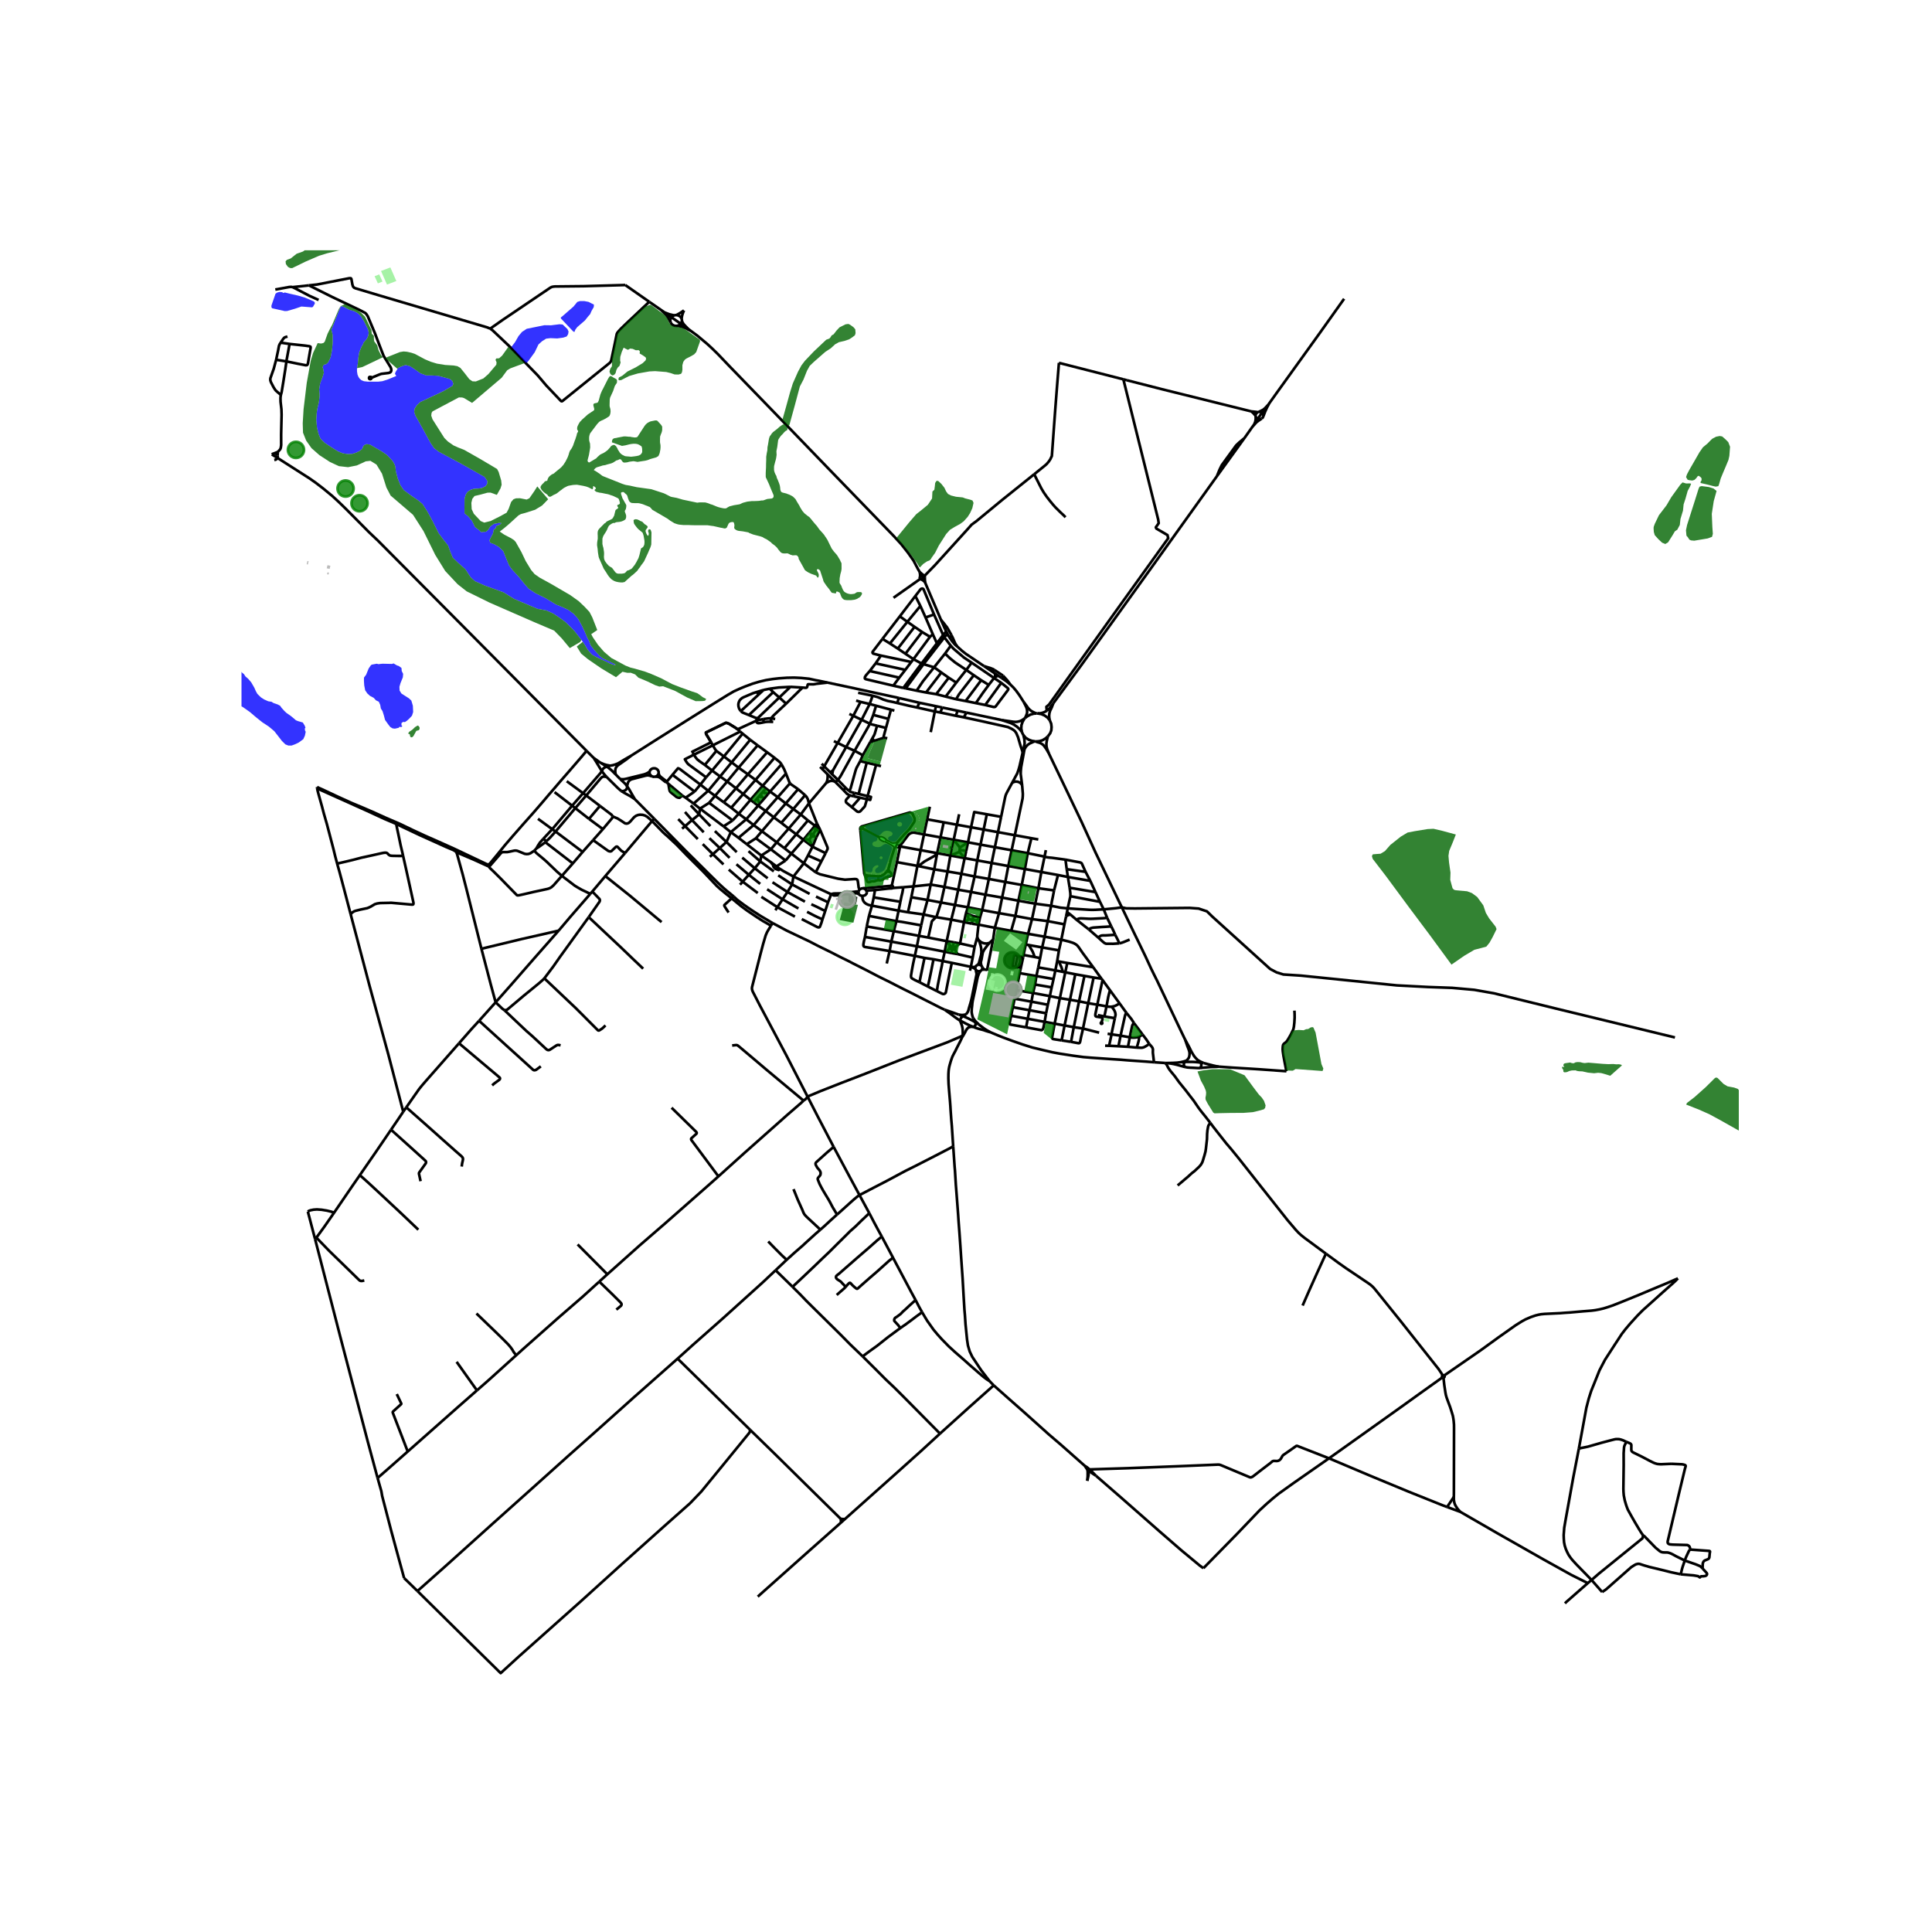 <svg xmlns="http://www.w3.org/2000/svg" xmlns:xlink="http://www.w3.org/1999/xlink" width="960" height="960" viewBox="0 0 720 720"><defs><style>*{stroke-linejoin:round;stroke-linecap:butt}</style></defs><g id="figure_1"><path id="patch_1" d="M0 720h720V0H0z" style="fill:#fff"/><g id="axes_1"><path id="patch_2" d="M90 633.924h558V93.276H90z" style="fill:#fff"/><g id="LineCollection_1"><path d="m479.407 399.22-10.383-.747-3.356-.21-6.486-.4-4.95-.352M454.231 397.511l-1.03-.18-1.066-.238-.645-.168-1.17-.295-1.694-.45" clip-path="url(#p68147f2593)" style="fill:none;stroke:#000"/><path d="m447.258 398.038.798-.102 1.816-.172 1.154-.1.663-.046 1.456-.019 1.086-.088M236.595 297.833l7.218 7.304M236.595 297.833l-.92-1.56-1.275-2.227-.686-.983M231.504 294.784l1.41.843 2.03 1.117 1.651 1.089M246.39 115.543l1.25.873M246.39 115.543l-4.433-3.067M246.39 115.543l1.82 1.799.632.846.515.911.558 1.026M254.891 115.694l-.976.656-.785.492-1.076.574M254.002 118.751l.196-1.125.252-.83.441-1.102M247.64 116.416l2.578 1.81M251.216 117.536l-.943-.228-.798-.187-.765-.28-1.07-.425" clip-path="url(#p68147f2593)" style="fill:none;stroke:#000"/><path d="m252.054 117.416-.425.022-.413.098M254.002 118.751l-.229-.426-.33-.365-.412-.282-.472-.185-.505-.077M251.216 117.536l-.379.169-.336.232-.283.29M250.218 118.226l3.478 2.428M250.218 118.226l-.265.433-.143.48-.013.5.118.486M254.129 119.533l-.022-.397-.105-.385M253.696 120.654l.307-.53.126-.59M256.38 122.514l-1.521-1.619-.32-.451-.259-.483-.151-.428" clip-path="url(#p68147f2593)" style="fill:none;stroke:#000"/><path d="m249.915 120.125.182.358.254.317.316.266.364.203.401.134.421.058M253.696 120.654l2.685 1.86M251.853 121.46l.527-.036.503-.154.447-.262.366-.354M251.853 121.46l1.247.083 1.315.314 1.241.515 2.017 1.096M256.38 122.514l1.293.954M342.775 213.215l-.633-1.066-1.694-3.221-2.062-2.943-2.517-3.184-2.893-3.14-23.92-24.7-18.692-19.368-18.438-19.031-4.358-4.565-2.173-2.128-1.73-1.601-3.714-3.12-2.278-1.68M473.049 150.26l-.385.539M500.917 111.347l-9.027 12.695-16.129 22.412-2.712 3.806M470.826 155.116l.63-1.637.73-1.638.863-1.581M472.664 150.799l-2.333 3.01M472.664 150.799l-1.326 1.413-.658.516-.754.385-.845.399M466.333 153.318l.712.622.49.567.397.426M419.912 141.693l12.978 3.32 33.443 8.305M468.815 153.616l-.62-.097-.789-.095-1.073-.106M469.08 153.512l-.265.104M470.33 153.81l-.142-.1-.532-.202-.575.004M470.33 153.81l-1.604 2.283M470.826 155.116l-.004-.536-.224-.493-.267-.277M470.205 155.994l.404-.382.217-.496M467.934 155.134l.224.493.41.377.158.089M467.934 155.134l.042.743-.064.742-.17.727-.273.7M467.934 155.134l-.002-.2" clip-path="url(#p68147f2593)" style="fill:none;stroke:#000"/><path d="m468.726 156.093.374.113.575-.004.53-.208M466.726 159.067l1.506-1.689.836-.634 1.137-.75M468.726 156.093l-1.257 1.953M467.469 158.046l-.743 1.021M466.726 159.067l-2.968 4.202M463.758 163.269l-10.259 14.207M463.758 163.269l-1.99 1.662-1.1 1.05-5.347 7.355-.815 1.658-1.007 2.482M392.506 262.14l10.242-13.94 26.37-36.68 24.381-34.044M343.435 214.534l.69 1.194M343.435 214.534l-.66-1.319M343.435 214.534l-.231.121-.164.12-.161.167M344.182 214.348l-.181.018-.154.018-.19.05-.222.1M344.883 217.37l-.206-.451M344.883 217.37l5.808 13.665M344.883 217.37l-.16-.703-.06-.716-.015-.753M352.141 234.323l.451.903M353.11 234.06l-.114-.033-.094-.024-.086-.005-.104.009-.116.018-.106.028-.13.08-.125.093-.094.097M352.141 234.323l-1.45-3.288M353.437 236.908l.303.47M351.942 237.524l.266-.364.12-.188.214-.161.232-.093.18-.018.154.035.117.046.212.127M353.437 236.908l-.845-1.682M353.74 237.378l1.102 1.612 1.084 1.273.866.715M353.74 237.378l.214-.038.154-.036.14-.043.138-.054.097-.074.066-.096.039-.076.013-.07.002-.047-.006-.116" clip-path="url(#p68147f2593)" style="fill:none;stroke:#000"/><path d="m356.792 240.978-.728-1.038-.513-1.119-.348-.838-.606-1.255M366.709 248.234l-6.795-4.59-1.433-1.135-1.69-1.531M381.576 261.727l-1.648-2.59-1.207-1.671-1.059-1.257-1.137-1.102M376.525 255.107l-1.102-1.527-1.655-1.816" clip-path="url(#p68147f2593)" style="fill:none;stroke:#000"/><path d="m373.188 252.611 1.91 1.291 1.427 1.205M381.576 261.727l.865 1.776.243.737.103.765-.038.77-.255.726-.211.508-.268.576" clip-path="url(#p68147f2593)" style="fill:none;stroke:#000"/><path d="m386.294 265.892-.444-.16-.728-.33-.705-.392-.634-.486-.548-.568-.809-1.128-.85-1.101M392.506 262.14l-1.306 1.714-.574.605-.519.397" clip-path="url(#p68147f2593)" style="fill:none;stroke:#000"/><path d="m391.232 268.452-.198-.887-.049-.905.105-.9.255-.874.633-1.31.528-1.437M348.824 263.179l-6.163-1.277M348.824 263.179l2.351.5M348.824 263.179l-.453 1.963M386.68 265.871l-.386.021M391.232 268.452l-.85-1.016-1.085-.797-1.259-.532-1.358-.236" clip-path="url(#p68147f2593)" style="fill:none;stroke:#000"/><path d="m390.107 264.856-.152.115-.75.406-.81.29-.849.165-.866.04M381.826 267.73l-.732 1.263-.416 1.229-.088 1.284.244 1.267M381.826 267.73l-.694.502-.535.302-.595.247-.88.2-.644.056-.833-.053-4.252-.617M381.826 267.73l.19-.145" clip-path="url(#p68147f2593)" style="fill:none;stroke:#000"/><path d="m360.172 265.572 4.994 1.051 8.227 1.744M373.393 268.367l1.907.63 1.32.437 1.239.612 1.13.771.999.916.846 1.04M390.496 274.442l.87-1.152.423-1.106.098-1.212-.143-1.268-.512-1.252M274.892 271.801l.958.843M274.892 271.801l7.029-3.234M265.02 276.633l-1.84-3.034-.091-.344-.007-.27 7.421-3.614.445.063.332.133.444.183 2.459 1.524.71.527" clip-path="url(#p68147f2593)" style="fill:none;stroke:#000"/><path d="m274.892 271.801-.709-.527-2.459-1.524-.444-.183-.332-.133-.445-.063-7.421 3.613.007.27.091.345 1.84 3.034M275.85 272.644l.905.765M275.85 272.644l-10.196 5.11M380.834 272.773l.252.622.311.555M276.755 273.41l2.828 2.29M276.755 273.41l-6.984 8.492M381.397 273.95l.85 1.016 1.197.727 1.14.407 1.031.169" clip-path="url(#p68147f2593)" style="fill:none;stroke:#000"/><path d="m381.397 273.95.357 1.554.106 1.586-.361 1.686-.359 1.567M385.978 276.328l1.37-.112 1.164-.355 1.15-.689.834-.73M390.808 280.644l-.578-1.52-.228-.933-.054-.956.121-.95.212-.983.215-.86M279.583 275.7l2.76 2.071M279.583 275.7l-6.916 8.414M265.02 276.633l.634 1.12M265.02 276.633l-6.969 3.492" clip-path="url(#p68147f2593)" style="fill:none;stroke:#000"/><path d="m385.978 276.328.675.267.68.174.639.281.576.38.497.467.946 1.337.817 1.41M385.978 276.328l-.363-.06M266.971 279.834l-.458-.587-.859-1.493M265.654 277.754l-7.065 3.508M282.343 277.771l-7.104 8.317M282.343 277.771l3.553 2.585M257.865 279.713l.186.412M266.971 279.834l2.8 2.068M266.971 279.834l-4.297 5.236M258.051 280.125l.538 1.137M285.896 280.356l2.745 2.052M285.896 280.356l-7.173 8.204M418.077 338.143l-1.217-2.52-8.565-17.864-5.215-11.457-7.116-14.915-5.156-10.743M263.15 289.685l-6.554-4.805-.468-.498-.46-.661-.437-.773 3.358-1.686M262.674 285.07l-1.976-1.384-.92-.745-.588-.766-.601-.913M308.388 254.38l-3.223-.683-1.138-.202-2.482-.547-2.942-.296-2.654-.125-2.715.056-3.002.21-2.308.267-2.443.393-2.504.59-2.459.731-2.835 1.054-2.037.842-2.157.984-2.398 1.39-5.12 3.176-9.813 6.146-10.905 6.877-9.925 6.308M235.328 281.55l-2.572 1.482-2.406 1.458-1.06.415-.965.277-.942.169M229.543 288.708l-.143-.351-.071-.337-.038-.394-.007-.502.075-.516.158-.47.23-.373.355-.39.494-.38 2.847-1.99 1.885-1.454M269.771 281.902l2.896 2.212M269.771 281.902l-4.404 5.254M221.24 282.443l-2.647-2.62M221.24 282.443l.81 1.274.985 1.62 1.237 2.03M223.729 284.225l-1.546-1.1-.943-.682M288.64 282.408l-7.081 8.246M291.243 284.817l-.604-.766-1.998-1.643M272.667 284.114l2.572 1.974M272.667 284.114l-4.299 5.255M227.383 285.35l-1.349-.26-.947-.282-1.358-.583M223.729 284.225l2.462 1.477M291.243 284.817l-7.03 8.043M292.91 288.287l-.664-1.58-1.003-1.89M262.674 285.07l2.693 2.086M227.383 285.35l-1.192.352M226.191 285.702l-.464.155-.376.164-.332.222-.298.28-.223.415-.226.429M229.543 288.708l-1.727-1.72-1.625-1.286M275.24 286.088l-4.24 5.155M275.24 286.088l3.483 2.472M242.062 287.597l-.765.469-.539.263-.72.26-6.656 1.64-.728.14-.561.039-.525-.028-.476-.082M242.062 287.597l.01.654.29.595.52.44M245.46 288.16l-.02-.619-.269-.564-.478-.43-.617-.228-.664.005-.622.243-.474.448-.254.582M265.367 287.156l-2.217 2.529M265.367 287.156l3.001 2.213M224.272 287.367l.867 1.13.913 1.04M224.272 287.367l-.573.814-6.403 7.418M292.91 288.287l-5.921 6.694M294.4 291.908l-.284-.566-1.207-3.055M244.193 289.455l.594-.265.445-.455.229-.576M248.473 291.335l-.407-.411-1.874-1.44-.374-.425-.226-.372-.131-.528M278.723 288.56l2.836 2.094M278.723 288.56l-4.434 5.212M250.617 288.741l8.226 6.26M250.617 288.741l-2.144 2.594M261.016 292.389l-7.678-5.806-.32-.157-.34-.124-2.061 2.44M229.543 288.708l1.549 1.59M242.882 289.285l.638.207.673-.037" clip-path="url(#p68147f2593)" style="fill:none;stroke:#000"/><path d="m233.714 293.063.024-.32.12-.474.188-.66.28-.499.497-.435.588-.281 5.106-1.317.596-.112.471-.001.498.081.8.24M268.368 289.369l-4.442 5.338M268.368 289.369l2.633 1.874M244.193 289.455l.442-.013.516.056.517.162.656.432 1.437 1.149.513.326M263.15 289.685l-2.134 2.704M226.052 289.537l4.185 4.137 1.267 1.11" clip-path="url(#p68147f2593)" style="fill:none;stroke:#000"/><path d="m218.472 296.456 5.37-6.364.423-.421.294-.166.392-.088.353.024.412.05.336.046M233.714 293.063l-.656-.92-1.966-1.845M281.559 290.654l2.655 2.206M281.559 290.654l-4.586 5.254M211.21 291.132l6.086 4.467M248.473 291.335l-.2.232M248.473 291.335l.32.452M271 291.243l-4.525 5.339M271 291.243l3.289 2.53M377.192 291.753l-2 3.69-.362.794-.235.834-1.508 7.334M380.93 292.716l-.247-.449-.351-.41-.37-.268-.694-.266-.686-.066-.673.13-.717.366M381.14 280.343l-1.176 5.155-.377 1.338-.492 1.404-1.903 3.513M294.4 291.908l-4.545 5.18M297.434 294.102l-2.179-1.495-.486-.31-.37-.39M261.016 292.389l2.91 2.318M261.016 292.389l-2.173 2.613M380.93 292.716l-.544-4.278.034-1.114.132-1.412 1.245-6.693.421-.737.42-.54.509-.468.585-.383.646-.287.618-.282.619-.253M378.196 311.258l2.88-13.632.08-.915.023-.917-.249-3.078M284.214 292.86l1.22.959M284.214 292.86l-4.51 5.204M231.504 294.784l.351.053.43-.018.486-.162.415-.256.343-.404.162-.453.023-.48M274.289 293.772l-4.57 5.212M274.289 293.772l2.684 2.136M297.434 294.102l2.595 2.241M297.434 294.102l-4.608 5.318M263.926 294.707l2.55 1.875M263.926 294.707l-5.437 4.765M206.67 295.205l6.545 5.057M258.843 295.002l-3.333 2.286M286.989 294.98l2.866 2.108M286.989 294.98l-1.555-1.161M286.989 294.98l-.785.956M217.296 295.599l-4.08 4.663M217.296 295.599l1.176.857M276.973 295.908l-4.464 5.106M276.973 295.908l2.73 2.156M300.029 296.343l-4.382 5.154M301.466 299.378l-.427-1.567-.444-.829-.566-.639M218.472 296.456l5.114 3.884M218.472 296.456l-4.072 4.713M266.475 296.582l-2.202 2.613M266.475 296.582l3.243 2.402M289.855 297.088l2.971 2.332M289.855 297.088l-4.525 5.156M255.51 297.288l-1.23-.808M255.51 297.288l2.979 2.184M279.704 298.064l-4.405 5.184M279.704 298.064l1.204.958M307.884 291.83l-6.418 7.548M307.884 291.83l.867-.506.418-.19.4-.108.38-.014.25.007.275.035.619.181" clip-path="url(#p68147f2593)" style="fill:none;stroke:#000"/><path d="m308.428 288.586.025.709-.019.52-.053.526-.12.64-.377.85M269.718 298.984l2.79 2.03M264.273 299.195l-3.394 2.16M264.273 299.195l8.756 6.56M292.826 299.42l2.82 2.077M292.826 299.42l-4.464 5.156M301.466 299.378l-3.044 4.158M301.466 299.378l2.96 7.456M258.489 299.472l2.39 1.883M282.54 300.234l.72-.874M282.54 300.234l-4.435 5.086M282.54 300.234l2.79 2.01M282.54 300.234l-1.632-1.212M257.423 300.132l3.132 3.368M213.215 300.262l-7.413 8.76M213.215 300.262l1.185.907M223.586 300.34l-4.08 4.826M228.299 304.245l-.136-.27-.263-.355-4.314-3.28M346.52 300.64l-.987 4.697M272.509 301.014l2.79 2.234M214.4 301.169l5.105 3.997M214.4 301.169l-7.36 8.723M295.647 301.497l2.775 2.039M295.647 301.497l-4.475 5.157M260.88 301.355l-.325 2.145M260.88 301.355l8.763 6.603M285.33 302.244l-4.465 5.239M285.33 302.244l3.032 2.332M255.278 302.6l2.63 3.029M275.3 303.248l2.805 2.072M275.3 303.248l-2.27 2.507M357.438 303.444l-.826 3.9M367.759 303.457l-1.18 5.695M367.759 303.457l5.328.948M361.887 308.301l1.182-5.678 4.69.834M298.422 303.536l-4.51 5.254M298.422 303.536l2.677 2.211M260.555 303.5l-2.646 2.129M260.555 303.5l4.196 4.35" clip-path="url(#p68147f2593)" style="fill:none;stroke:#000"/><path d="m224.68 308.986 3.355-3.982.234-.414.03-.345M243.006 305.987l-1.712-1.517-.868-.52-.897-.28-.973-.064-.777.113-.724.294-.74.527-1.447 1.65-.536.479-.475.21-.407.05-.528-.099-1.433-.97-1.38-.856-1.81-.759M373.087 304.405l-1.175 5.713M288.362 304.576l-4.42 5.197M288.362 304.576l2.81 2.078M219.505 305.166l5.174 3.82M252.76 305.248l2.554 2.635M278.105 305.32l2.76 2.163M278.105 305.32l-5.747 4.794M345.533 305.337l6.152 1.115M345.533 305.337l-1.18 5.62M301.099 305.747l2.626 1.995M301.099 305.747l-4.364 5.152M273.03 305.755l-3.387 2.203M257.909 305.629l-2.595 2.254M257.909 305.629l4.346 4.538M200.485 305.137l5.317 3.885M351.685 306.452l-1.187 5.616M351.685 306.452l4.927.893M291.172 306.654l2.74 2.136M305.643 309.247l-1.428 2.792M305.643 309.247l-1.918-1.505M305.643 309.247l-1.217-2.413M305.643 309.247l-1.741.204M307.674 317.953l.76-1.603-.038-.554-2.753-6.55M356.612 307.345l5.275.956M356.612 307.345l-1.19 5.613M280.865 307.483l3.077 2.29M280.865 307.483l-5.641 4.745M303.725 307.742l.177 1.71M303.725 307.742l-2.167 2.603M303.725 307.742l.7-.908M255.314 307.883l-1.124.935M255.314 307.883l4.734 4.816M361.887 308.301l-1.14 5.615M361.887 308.301l4.693.85M269.643 307.958l2.715 2.156M293.913 308.79l-4.458 5.12M293.913 308.79l2.822 2.11M205.802 309.022l1.237.87M205.802 309.022l-3.363 3.61M224.68 308.986l-3.643 4.104M366.58 309.152l-1.162 5.614M366.58 309.152l5.332.966M283.942 309.773l5.513 4.137M283.942 309.773l-2.232 2.627M207.04 309.892l10.097 7.593M203.66 313.468l1.365-1.335 2.014-2.24M266.42 309.718l4.309 4.066M371.912 310.118l-1.153 5.614M371.912 310.118l6.284 1.14M272.358 310.114l2.866 2.114M272.358 310.114l-1.629 3.67M296.735 310.9l-4.407 5.199M296.735 310.9l2.659 2.063M344.353 310.957l6.145 1.11M344.353 310.957l-1.233 5.874M335.562 315.044l2.989-3.943.278-.256.319-.213.35-.165.374-.111.387-.057h.392l.387.058 3.315.6M378.196 311.258l6.168 1.118M378.196 311.258l-1.184 5.605M350.498 312.068l4.925.89M350.498 312.068l-1.242 5.874M281.71 312.4l5.58 4.109M281.71 312.4l-3.424 2.202M384.364 312.376l2.585.468M384.364 312.376l-1.353 5.576M264.38 312.377l3.86 3.654M275.224 312.228l3.062 2.374M299.394 312.963l3.41 2.57M299.394 312.963l-4.485 5.152M299.394 312.963l.05-.06M355.423 312.958l5.325.958M355.423 312.958l-.645 3.043M355.423 312.958l2.286 2.886M270.729 313.784l3.827 3.785M270.729 313.784l-2.489 2.247M289.455 313.91l-2.164 2.599M289.455 313.91l2.873 2.189M360.748 313.916l-.677 3.18M360.748 313.916l4.67.85M360.748 313.916l-3.04 1.928M199.886 316.211l-.788.818M199.886 316.211l.848-.53 2.506-1.802" clip-path="url(#p68147f2593)" style="fill:none;stroke:#000"/><path d="m202.439 312.632-1.222 1.37-.77 1.18-.561 1.03M261.896 314.58l3.772 3.748M365.418 314.766l-1.219 5.882M365.418 314.766l5.34.966M278.286 314.602l5.43 4.228M302.804 315.533l.025-.061M302.804 315.533l-1.682 3.273M307.674 317.953l-4.26-2.09-.61-.33M335.45 315.442l7.67 1.389M335.45 315.442l.112-.398M335.45 315.442l-.092.453M370.759 315.732l6.253 1.13M370.759 315.732l-1.21 5.885M268.24 316.031l3.661 3.665M268.24 316.031l-2.572 2.297M292.328 316.099l2.581 2.016M287.29 316.509l-3.574 2.321M287.29 316.509l5.46 4.19M389.758 316.816l-.482 2.422M343.12 316.831l6.136 1.111M343.12 316.831l-1.229 5.852M377.012 316.863l5.999 1.09M377.012 316.863l-1.242 5.88M278.962 317.198l4.392 3.841M217.137 317.485l3.9-4.395M217.137 317.485l-3.665 4.285M349.256 317.942l4.922.891M349.256 317.942l-1.082 6.043M341.891 322.683l.97-.382 1.695-1.266 3.713-2.07.987-1.023M307.674 317.953l-1.585 3.074M383.01 317.952l6.266 1.286M383.01 317.952l-1.064 5.909M294.91 318.115l4.659 3.592M294.91 318.115l-2.16 2.584M265.668 318.328l3.957 3.814M265.668 318.328l-1.123.955M301.122 318.806l-1.553 2.9M301.122 318.806l4.967 2.22M354.178 318.833l5.319.963M354.178 318.833l-1.043 5.95M354.178 318.833l.6-2.832M354.178 318.833l3.391-1.364M397.076 320.365l-5.023-.688-1.116-.095-.973-.134-.688-.21M388.077 324.971l1.086-5.195.113-.538M283.716 318.83l-.362 2.21M283.716 318.83l3.522 2.452M276.61 319.608l4.663 3.96M359.497 319.796l-1.216 5.847M359.497 319.796l.574-2.7M359.497 319.796l4.702.852M359.497 319.796l-1.928-2.327M292.75 320.699l-3.37 2.177M364.2 320.648l-1.001 5.988M364.2 320.648l5.349.969M283.354 321.04l-2.081 2.528M283.354 321.04l5.029 3.692M306.09 321.027l-2.098 4.069M334.259 321.305l7.632 1.378M334.259 321.305l1.1-5.41M334.259 321.305l-1.903 8.721M299.569 321.707l-3.877 4.941M299.569 321.707l4.423 3.389M369.549 321.617l6.22 1.126M369.549 321.617l-1.034 5.935M213.472 321.77l-10.232-7.89M213.472 321.77l-4.079 4.637M274.451 322.087l4.604 3.911M341.891 322.683l6.283 1.302M341.891 322.683l-1.448 7.649M375.77 322.743l6.176 1.118M375.77 322.743l-1.121 5.946M289.38 322.876l-2.142-1.594M289.38 322.876l.912.71M281.273 323.568l-2.218 2.43M281.273 323.568l4.821 3.74M348.174 323.985l4.961.798M348.174 323.985l-1.328 5.667M381.946 323.861l6.131 1.11M381.946 323.861l-1.161 5.936M271.597 324.057l5.18 4.512M353.135 324.783l5.146.86M353.135 324.783l-1.171 5.753M388.077 324.971l6.205 1.124M388.077 324.971l-1.084 6.057M320.491 331.408l-.099-.06-.136-.118-.112-.137-.085-.153-.055-.164-.273-2.109-.162-.727-.384-.295-.604-.063-3.688.257-2.56-.37-6.743-1.653-1.598-.72M358.28 325.643l4.919.993M358.28 325.643l-1.176 5.927M404.55 324.906l1.773 3.369M404.55 324.906l-7.014-.983M397.076 320.365l5.294 1.003.407.121.215.123.106.118.06.088.05.078 1.342 3.01M279.055 325.998l-2.277 2.571M279.055 325.998l4.24 3.39M394.282 326.095l3.69.723M394.282 326.095l-1.46 5.733M290.027 326.205l5.167 3.403M363.199 326.636l-1.303 5.766M363.199 326.636l5.316.916M397.972 326.818l8.35 1.457M397.972 326.818l.656 4.021M397.972 326.818l-.436-2.895M295.692 326.648l-.498 2.96M290.292 323.585l1.675 1.047 3.725 2.016M309.66 333.221l-4.723-2.203-9.245-4.37M368.515 327.552l6.134 1.137M368.515 327.552l-1.246 5.88M406.323 328.275l1.932 4.186M276.778 328.569l-.996 1.124M276.778 328.569l5.615 4.234M374.649 328.69l6.136 1.107M374.649 328.69l-1.19 5.814M287.897 328.794l5.563 3.624M295.194 329.608l-1.734 2.81M295.194 329.608l6.531 3.502M346.846 329.652l-1.18 5.741M346.846 329.652l1.919.321 3.199.563M346.846 329.652l-6.403.68M380.785 329.797l6.208 1.23M380.785 329.797l-1.25 5.873M340.443 330.332l-3.802.307M340.443 330.332l-.823 4.05M351.964 330.536l-1.262 5.796M351.964 330.536l5.14 1.034M335.544 336.06l.4-1.986.353-1.45.344-1.985" clip-path="url(#p68147f2593)" style="fill:none;stroke:#000"/><path d="m332.668 330.956 1.024-.103 2.95-.214M386.993 331.028l5.83.8M386.993 331.028l-1.187 5.753M398.628 330.84l9.627 1.62M398.902 333.99l-.017-1.084-.257-2.067M332.142 331.084l.257-.01.172-.065.097-.053M326.09 331.704l4.97-.562 1.082-.058M331.871 330.147l-.152.193-.048.236.067.231.168.181.236.096M357.104 331.57l-1.219 5.699M357.104 331.57l4.792.832M285.888 331.409l5.747 3.734M326.09 331.704l-.48 2.733M323.013 332.42l.03-.11.047-.103.064-.096.081-.084.094-.07.105-.057.114-.04.119-.022 2.423-.134M391.733 337.573l.177-1.108.105-.637.336-1.582.471-2.418M361.896 332.402l-1.189 5.712M361.896 332.402l5.373 1.03M293.46 332.418l-1.825 2.725M293.46 332.418l6.524 3.606M408.255 332.46l1.672 3.623M367.269 333.432l-1.236 5.727M367.269 333.432l6.19 1.072M308.585 336.247l.784-1.996.213-.751.077-.279M309.66 333.221l1.122.501.88-.038 4.881-.58M319.997 332.17l-.25.016-.266.03-.56.061-5.82.659-2.393.047-1.049.238M398.902 333.99l11.025 2.093M398.902 333.99l-1.004 4.53M283.74 334.224l5.97 3.859M339.62 334.382l-1.24 5.595M339.62 334.382l6.045 1.011M325.61 334.437l9.934 1.623M325.61 334.437l-.653 3.076M304.1 334.123l4.485 2.124M373.459 334.504l6.076 1.166M373.459 334.504l-1.148 5.801M291.635 335.143l-1.925 2.94M291.635 335.143l5.919 3.417M345.665 335.393l-1.473 5.403M345.665 335.393l5.037.94M379.535 335.67l-1.13 5.691M379.535 335.67l6.271 1.111M335.544 336.06l-.67 3.306M409.927 336.083l1.388 2.807M350.702 336.332l5.183.937M348.847 341.798l.177-.299.131-.291.084-.277 1.463-4.599M308.585 336.247l-1.037 3.215M385.806 336.781l-1.208 5.743M385.806 336.781l5.927.792M441.72 387.56l-1.38-2.866-3.146-6.62-2.552-5.387-1.852-3.901-1.46-3.089-1.037-2.071-1.38-2.815-1.96-4.242-.68-1.412-1.564-3.241-1.542-3.161-2.783-5.784-2.307-4.828M411.315 338.89l4.525-.426 2.237-.32M624.205 386.637l-44.537-10.82-22.934-5.644-7.308-1.287-8.261-.737-8.997-.323-11.566-.599-35.837-3.651-6.492-.414-2.554-.798-2.39-1.274-21.551-19.519-1.978-1.933-3.097-1.043-3.427-.246-20.399.2-3.18-.047-1.62-.359M307.548 339.462l-.94-.41-2.152-1.082-2.093-.972M355.885 337.269l4.822.845M355.885 337.269l-1.369 5.454M324.957 337.513l-1.104 3.81M324.957 337.513l9.917 1.853M321.397 333.863l.018.75.096.544.155.422.223.405.303.357.524.435.622.31.432.16.405.11.782.157M391.733 337.573l-1.262 5.71M397.898 338.52l-2.557-.244-.494-.085-.775-.168-2.339-.45M289.71 338.083l-.757 1.136M289.71 338.083l6.542 3.515M360.707 338.114l-.704 2.186M360.707 338.114l5.326 1.045M397.898 338.52l-.256 1.377M411.315 338.89l-1.449.067-1.436.084-1.233.036-1.17-.025-1.02-.064-3.66-.236-3.45-.232M366.033 339.159l6.278 1.146M366.033 339.159l-.8 2.73M411.315 338.89l1.278 3.13M334.874 339.366l-.809 3.928M334.874 339.366l3.506.61M307.548 339.462l-1.037 3.112M338.38 339.977l5.812.819M306.511 342.574l-.63-.239-.75-.326-1.622-.773-2.742-1.428M372.31 340.305l6.096 1.056M372.31 340.305l-1.574 5.45M360.003 340.3l-.587 2.7M362.821 341.447l-.607-.2-.536-.215-.625-.263-1.05-.47M360.878 342.514l.022-.086-.013-.168-.082-.415-.106-.35-.696-1.195M344.192 340.796l-.891 4.054M344.192 340.796l4.655 1.002M378.406 341.361l6.192 1.163M378.406 341.361l-1.572 5.528M323.853 341.323l10.212 1.971M323.853 341.323l-.84 3.932M348.847 341.798l5.67.925M345.931 349.397l1.226-5.485.06-.35.058-.176.084-.134.134-.158.403-.411.411-.386.264-.26.276-.24M365.234 341.889l-.573 2.695M362.821 341.447l1.214.228 1.199.214M364.11 343.097l.026-.111.123-.143.24-.204.735-.75M384.598 342.524l5.873.758M384.598 342.524l-1.455 5.494M306.511 342.574l-.4 1.362-.54 1.404-.14.16-.16.093-.254.015-.41-.1-5.813-2.985M354.516 342.723l4.748.92M352.806 350.743l1.21-5.62.34-1.657.16-.743M334.065 343.294l-.973 3.716M343.3 344.85l-1.224-.22-1.927-.345-1.444-.259-1.769-.321-1.012-.172-1.859-.239M390.471 343.282l6.207 1.185M390.471 343.282l-1.183 5.787M359.264 343.643l-1.473 7.96M359.264 343.643l.152-.642M359.264 343.643l2.963.588M287.909 343.993l-.596.962M352.043 376.289l-1.317-.6-3.656-1.86-2.934-1.486-3.434-1.747-1.798-.911-2.53-1.25-2.907-1.484-1.89-.974-1.898-.935-2.153-1.064-4.75-2.472-4.717-2.376-2.004-1.051-2.98-1.458-3.619-1.86-4.351-2.125-3.41-1.778-8.544-4.063-2.957-1.594-2.285-1.208" clip-path="url(#p68147f2593)" style="fill:none;stroke:#000"/><path d="m273.451 334.11 1.23 1.167 2.066 1.559 1.795 1.285 2.014 1.355 2.723 1.77 4.63 2.747M396.678 344.467l-1.158 5.755M396.678 344.467l.633-2.996M364.66 344.584l6.076 1.172M364.66 344.584l-2.433-.353M364.66 344.584l-.449 4.108v.452M364.11 343.097l-.033.132.027.197.071.26.144.266.196.267.146.365M343.3 344.85l-.824 3.91M323.013 345.255l10.079 1.755M323.013 345.255l-.66 3.905M376.834 346.889l-4.559-.842-1.539-.291M370.736 345.756l-.63 4.373M376.834 346.889l6.31 1.129M333.092 347.01l9.384 1.75M333.092 347.01l-.92 3.905M383.143 348.018l6.145 1.05M382.273 351.967l.6-2.783.27-1.166M342.476 348.76l-.773 3.905M342.476 348.76l3.455.637M389.288 349.069l-.906 4.012M389.288 349.069l6.232 1.153M364.21 349.144l-1.003 3.678M364.21 349.144l.14.494.287.627M322.353 349.16l9.819 1.755M331.527 354.427l-7.001-1.16-2.168-.354-.18-.062-.221-.109-.123-.145-.066-.204-.016-.295.038-.354.147-.843.416-1.741M370.106 350.129l-2.247 11.3M368.86 351.334l.352-.378.368-.333.526-.494M364.637 350.265l.445.388.377.348.4.235.558.212.413.115.418.038.36.032.23-.028.355-.077.667-.194M364.637 350.265l.411.818.402 1.32.228 1.09.031.673.03.33.009.362-.056.403-.061.598-.366 1.287-.23.947-.138.46-.087.331-.14.296-.338.416M395.52 350.222l-.88 3.954M407.397 360.447l-1.015-1.35-2.933-3.993-1.51-2.188-.402-.484-.298-.274-.462-.323-.476-.268-.634-.26-.604-.189-.788-.249-1.917-.47-.838-.177M352.806 350.743l-.74 3.935M352.806 350.743l2.643.438M352.806 350.743l-6.875-1.346M353.873 352.168l-.282-.56-.785-.865" clip-path="url(#p68147f2593)" style="fill:none;stroke:#000"/><path d="m365.76 359.916-.164-.67-.077-.519.081-.487.155-.527.128-.734.162-.899.136-.72.128-.54.155-.267.283-.587.46-.629.773-1.035.354-.446.526-.522M332.172 350.915l9.531 1.75M332.172 350.915l-.645 3.512M357.79 351.604l5.417 1.218M357.79 351.604l-2.341-.423M356.434 352.64l.514-.432.843-.604M382.273 351.967l-.837 3.917M382.273 351.967l1.135.228M363.207 352.822l-.719 4.039M341.703 352.665l-.77 3.568M341.703 352.665l10.364 2.013M388.382 353.08l-.741 3.969M388.382 353.08l6.257 1.096M388.382 353.08l-4.974-.885M331.527 354.427l9.405 1.806M331.527 354.427l-1.068 4.65M352.067 354.678l-.762 3.474M352.067 354.678l2.519.493M353.554 353.783l-.614.56-.873.335M381.436 355.884l-.105.74M381.436 355.884l4.166.77M340.932 356.233l3.599.752M342.662 366.041l-1.638-.774-.862-.476-.324-.2-.15-.158-.111-.188-.054-.202-.017-.24.007-.292.053-.339.2-1.206.271-1.475.287-1.492.608-2.766M362.488 356.861l-5.661-1.31M361.818 360.314l.45-2.335.22-1.118M344.53 356.985l3.365.506M342.662 366.041l.558-2.739.724-3.478.587-2.84M387.64 357.049l-.72 3.47M387.64 357.049l-2.038-.395M347.895 357.49l3.41.662M345.762 367.637l.445-1.868.279-1.281.411-1.998.66-3.32.338-1.68M393.982 358.187l-.678 3.446M393.982 358.187l.657-4.01M393.982 358.187l.618.132M351.305 358.152l3.401.674M349.142 369.346l.338-2.151.486-2.45.51-2.48.509-2.34.32-1.773M354.706 358.826l7.112 1.488M349.142 369.346l2.023 1.006.268.092.242.008.3-.082.268-.173.12-.118.073-.12.095-.324.41-2.134.465-2.34.478-2.352.4-1.92.422-2.063M397.741 358.878l-3.14-.559M397.741 358.878l-.746 3.468M407.397 360.447l-1.577-.25-1.975-.32-6.104-.999M365.76 359.916l-.303-.226-.36-.135-.386-.033-.38.074M366.09 360.54l-.117-.334-.214-.29M363.566 360.282l-.086.286-.009.296.067.29M363.566 360.282l-.289.074-.28.03-.45-.002-.553-.039" clip-path="url(#p68147f2593)" style="fill:none;stroke:#000"/><path d="m364.332 359.596-.32.159-.263.234-.183.293M361.818 360.314l.176.031M361.818 360.314l-.335 1.43M361.994 360.345l.497.222.29.137.348.195.41.255M410.504 364.72l-.737-.966-2.37-3.307M386.92 360.52l-.678 3.22M386.92 360.52l6.384 1.113M366.869 361.33l.99.1M366.869 361.33l-.303-.266-.11-.09-.13-.134-.235-.3" clip-path="url(#p68147f2593)" style="fill:none;stroke:#000"/><path d="m365.894 361.426.307-.07.277-.019.391-.008M367.859 361.43l-.026.353M365.894 361.426l.189-.425.008-.46M365.894 361.426l-.441.39M363.538 361.154l.105.213M362.704 379.444l-.2-.446-.162-.545-.139-.617-.087-.6-.004-.387.03-.896.147-1.292.068-.805.144-.916 1.029-4.727.302-1.552.415-2.057.15-.615.227-.64.141-.4.184-.39.136-.221.11-.142.258-.38M363.643 361.367l.341.362.464.212.516.031.489-.156M393.304 361.633l-.679 3.219M393.304 361.633l2.83.555M396.995 362.346l-2.015 9.633M396.995 362.346l3.726.735M396.995 362.346l-.86-.158M379.997 362.663 378.788 369M379.997 362.663l6.245 1.078M381.331 356.624l-1.042 4.76-.292 1.28M400.72 363.081l3.417.606M398.75 372.578l.803-3.847 1.168-5.65M404.137 363.687l-2.005 9.476M404.137 363.687l3.417.61M386.242 363.74l-.504 3.163M386.242 363.74l6.383 1.112M407.554 364.296l-2.012 9.565M407.554 364.296l2.95.424M410.504 364.72l.384.5M392.625 364.852l-.7 3.105M410.888 365.22l-1.954 9.199M410.888 365.22l2.765 3.808M342.662 366.041l3.1 1.596M385.738 366.903l-.767 3.15M385.738 366.903l6.187 1.054M345.762 367.637l3.38 1.709M391.925 367.957l-.684 3.265M413.653 369.028l3.61 4.95M412.364 375.035l.663-3.573.309-1.254.317-1.18M378.788 369l6.183 1.054M378.788 369l-.662 3.168M384.97 370.054l6.27 1.168M384.97 370.054l-.58 3.235M391.24 371.222l-.746 3.216M391.24 371.222l3.74.757M394.98 371.98l3.77.598M393.029 381.492l.872-4.222.52-2.391.272-1.45.287-1.45M378.126 372.168l-.657 3.197M378.126 372.168l6.264 1.12M398.75 372.578l3.382.585M398.75 372.578l-2.015 9.59M402.132 373.163l3.41.698M402.132 373.163l-1.967 9.636M384.39 373.289l-.725 3.188M384.39 373.289l6.104 1.149M405.542 373.861l3.392.558M405.542 373.861l-1.942 9.442M417.263 373.978l2.548 3.514M414.296 375.167l.773-.167.446-.121.481-.232.489-.264.778-.405M408.934 374.419l3.43.616M410.458 381.01l.157-.364.125-.356.071-.246.044-.154.022-.137.005-.095-.018-.102-.089-.147-.14-.127-.386-.147-.961-.146-.617-.098-.207-.07-.162-.115-.05-.075-.043-.097-.017-.186.008-.246.032-.256.702-3.427M390.494 374.438l-.646 3.176M412.364 375.035l-.795 3.776M414.296 375.167l-.538.024-.264-.005-.347-.03-.783-.12" clip-path="url(#p68147f2593)" style="fill:none;stroke:#000"/><path d="m415.466 379.444.151-.71.11-.516-.025-.384-.075-.41-.127-.375-.162-.374-.21-.372-.391-.565-.441-.571M377.47 375.365l-.65 3.183M377.47 375.365l6.195 1.112M352.043 376.289l2.012 1.407 1.968 1.473 1.76 1.212M357.324 378.13l-2.41-.86-1.12-.382-1.751-.6M383.665 376.477l-.661 3.19M383.665 376.477l6.183 1.137M417.607 385.948l1.46-6.564.163-.744.083-.304.088-.237.099-.216.118-.185.193-.206" clip-path="url(#p68147f2593)" style="fill:none;stroke:#000"/><path d="m422.622 381.3-.975-1.526-1.836-2.282M389.848 377.614l-.55 3.192M360.017 378.016l-.378.257-.274.17-.427.26M360.017 378.016l-.703.169-.313.047-.386.028-.355-.006-.936-.124M363.643 361.367l.095.58.071.37.096.389.025.414-.202 1.039-.788 3.886-.313 1.487-.413 2.057-.275 1.197-.313 1.148-.54 1.81-.163.659-.136.418-.234.465-.536.73M357.324 378.13l1.614.573M409.139 378.304l2.43.507M358.938 378.703l-.367.249-.273.244-.17.199-.105.226-.112.28-.127.48M363.34 380.841l-2.32-1.224-2.082-.914M376.82 378.548l6.184 1.119M382.4 382.864l-2.58-.46-3.294-.59-.088-.038-.1-.087-.068-.11-.026-.105-.007-.084.01-.093.574-2.749M411.569 378.811l3.897.633M363.34 380.841l-.234-.373-.174-.37-.228-.654M364.695 381.74l-.882-.878-.354-.379-.174-.228-.58-.811M414.241 385.484l.226-1.352 1-4.688M383.004 379.667l-.605 3.197M383.004 379.667l6.293 1.139M357.784 380.381l.652.273 1.414.748 1.546.767 1.318.52M357.784 380.381l.338.858.09.233.186.483.095.302.066.26.137.665.064.588.045 1.127-.004.53-.088.522" clip-path="url(#p68147f2593)" style="fill:none;stroke:#000"/><path d="m362.714 382.69.432-.239.275-.273.13-.285.043-.25-.028-.324-.086-.209-.14-.269M364.695 381.74l-.371-.266-.419-.273-.565-.36M389.297 380.806l3.732.686M382.4 382.864l5.743 1.057.271-.137.151-.158.147-.249.125-.323.14-.66.32-1.588M410.458 381.01l-.14.062-.087.118-.013.142.065.13.127.082.153.012.14-.061.087-.118.013-.142-.065-.13-.127-.082-.153-.012M422.622 381.3l3.164 4.208M421.043 386.575l.146-.87.177-.866.285-1.252.288-1.322.119-.283.117-.205.124-.2.114-.133.209-.144M393.029 381.492l3.706.676M395.632 387.728l-2.872-.446-.241-.056-.146-.042-.154-.106-.102-.161-.052-.198.964-5.227M396.735 382.168l-1.103 5.56M396.735 382.168l3.43.631M362.714 382.69l.905.364 1.248.398 1.618.411.922.328.897.274.72.188M359.054 385.79l.123-.196.507-.939.241-.478.276-.488.224-.294.145-.174.155-.153.305-.183.328-.114.343-.077.298-.05.715.046" clip-path="url(#p68147f2593)" style="fill:none;stroke:#000"/><path d="m369.024 384.653-.554-.318-.905-.52-.496-.305-.46-.323-1.235-.94-.679-.506M400.165 382.799l-1.013 5.468M400.165 382.799l3.435.504M403.6 383.303l6.018 1.537M399.152 388.267l2.637.486.298.016.129-.033.14-.114.112-.21.064-.182.374-1.879.392-1.615.177-.811.125-.622M430.06 395.864l-2.866-.235-3.526-.242-3.518-.25-2.606-.218-3.405-.22-3.514-.246-3.888-.267-2.99-.246-3.813-.51-2.673-.414-2.342-.358-2.738-.513-3.45-.804-2.04-.488-1.972-.48-3.598-1.125-3.578-1.246-3.628-1.335-2.16-.863-2.73-1.15M412.774 385.24l1.467.244M414.241 385.484l-.905 4.24M414.241 385.484l3.366.464M424.467 386.365l.589-.337.73-.52M428.31 389.059l-1.09-1.654-1.434-1.897M417.607 385.948l3.436.627M417.607 385.948l-.79 3.95M358.607 386.475l.447-.685M355.226 427.18l-.11-1.541-.387-5.96-.228-2.593-.24-3.365-.077-1.34-.132-1.814-.352-4.123-.196-2.524-.072-2.034.011-1.555.076-1.245.085-.718.15-.813.206-.785.215-.762.196-.663.258-.748.296-.806.47-.945.33-.613.22-.385.622-1.278 1.3-2.516.74-1.58M358.607 386.475l.106-.526M421.043 386.575l.726.085.498.032.558-.021.732-.07.563-.135.347-.1" clip-path="url(#p68147f2593)" style="fill:none;stroke:#000"/><path d="m423.65 390.404.497-1.756.203-.727.05-.253.056-.304.034-.446-.023-.553M420.342 390.105l.31-1.464.39-2.066M441.72 387.56l.388 1.168.284.831.18.483.41 1.048.133.41.15.556.028.295.016.314v.342l-.081.571-.087.341-.123.274-.228.39-.286.319-.404.379" clip-path="url(#p68147f2593)" style="fill:none;stroke:#000"/><path d="m446.677 395.249-.234-.164-.254-.211-.343-.332-.42-.448-.377-.472-.296-.453-.517-.864-.267-.474-.71-1.464-1.54-2.808M395.632 387.728l3.52.539M423.65 390.404l1.685.07.441-.042.494-.151.35-.165.498-.281 1.192-.776M430.06 395.864l-.129-1.04-.279-2.387-.01-.586.03-.612-.025-.242-.072-.252-.096-.257-.11-.198-.27-.346-.789-.885M411.837 389.696l1.499.028M413.336 389.724l3.48.174M416.817 389.898l3.525.207M420.342 390.105l3.307.299M447.342 395.973l-.262-.307-.403-.417M448.626 396.18l-.662-.284-.472-.207-.815-.44M442.1 395.281l-.588.488M442.1 395.281l-.596.19-.39.116-.416.102-.672.154M441.512 395.77l-1.486.073M441.512 395.77l-.215.398-.102.332-.004.306.076.313.145.313.202.216M447.342 395.973l-.564-.062-.579-.068-1.139-.082-.7-.03-1.148-.01-.723.006-.421.009-.556.033M440.026 395.843l-1.354.18-1.595.084-1.829.047M447.342 395.973l1.284.207M447.258 398.038l.166-.28.148-.282.082-.272.042-.226-.016-.267-.076-.337-.262-.4M435.248 396.154l-1.002-.009" clip-path="url(#p68147f2593)" style="fill:none;stroke:#000"/><path d="m435.248 396.154 1.282.231.86.152 1.07.245.582.148.482.142 2.09.576M441.614 397.648l.984.169.97.077.968.039 1.89.105h.832M538.212 512.609l13.628-9.42 6.546-4.747 6.396-4.523 2.338-1.46 1.327-.738 1.991-.864 1.773-.61 1.04-.267 1.048-.2 1.32-.123 5.86-.28 1.803-.141 1.787-.113 4.744-.421 3.258-.26 1.448-.183 1.614-.302 1.493-.358 1.524-.463 1.923-.66 2.435-.955 2.505-1.011 5.324-2.177 4.231-1.784 6.026-2.507 2.232-.984 1.486-.646M588.407 539.81l2.795-15.223.899-3.425.89-2.79 1.457-3.608 1.63-4.066 2.062-3.948 3.555-5.499 2.681-4.101 1.387-1.798 1.705-2.022 2.836-3.118 1.946-1.953 3.333-2.991 3.801-3.427 2.489-2.205 1.72-1.531.814-.759.905-.934M537.637 512.542l-.147.116-.09.159-.015.178.058.171.124.137M494.13 467.206l4.692 3.441 2.76 1.953 8.228 5.533.875.618.807.695.558.583.716.864 9.284 11.538 12.915 16.323 1.098 1.373 1.053 1.57.52.845M538.212 512.609l-.127-.081-.149-.04-.154.005-.145.049" clip-path="url(#p68147f2593)" style="fill:none;stroke:#000"/><path d="m537.93 513.401.134-.032.119-.065.095-.094.063-.114.027-.126-.012-.128-.049-.12-.095-.113" clip-path="url(#p68147f2593)" style="fill:none;stroke:#000"/><path d="m537.567 513.303.171.082.192.016M495.29 543.473l20.595-14.662 7.146-5.103 6.776-4.87 7.76-5.535M541.805 557.862l.019-1.53.05-23.978-.012-1.428-.129-1.472-.127-.88-.168-.941-.516-1.699-.553-1.714-.656-1.734-.633-1.756-.25-.898-.163-.866-.417-2.772-.32-2.793M368.762 514.674l1.566 1.616M355.226 427.18l.157 2.2.366 5.269.145 1.666.32 5.202.267 3.377.384 5.017.215 2.902.153 2.335.318 4.17.364 5.177.264 3.973.554 7.91.385 6.734.306 5.065.17 1.922.224 3.353.573 5.751.337 2.255.664 2.21.96 2.007 3.267 4.909 3.143 4.09" clip-path="url(#p68147f2593)" style="fill:none;stroke:#000"/><path d="m343.57 488.897.09.16.872 1.478 1.011 1.685 1.01 1.418 1.328 1.882 1.508 1.802 1.543 1.72 2.65 2.714 2.399 2.191 2.836 2.458 2.58 2.303 3.468 3.02 1.644 1.39 1.252.941 1.001.615M593.134 588.817l-5.689-5.836-1.503-1.647-.76-.967-.665-1.004-.564-1.124-.44-1.025-.397-1.243-.238-1.221-.098-1.349-.04-1.342.207-2.714.465-2.706 2.86-15.82 2.135-11.009" clip-path="url(#p68147f2593)" style="fill:none;stroke:#000"/><path d="m606.118 537.338-.587-.26-.567-.281-.965-.33-.611-.134-.535-.028-.612.007-.535.092-2.01.512-2.722.726-2.017.573-3.176.913-3.374.682M448.483 584.418 461 571.646l8.364-8.748 2.593-2.397 2.18-1.895 2.27-1.864 5.49-3.928 13.392-9.341M539.303 561.607l-1.599-.592-12.868-5.158-14.304-5.936-15.242-6.448M406.09 547.608l.887-.03.724-.024 12.5-.397 19.744-.768 13.671-.562.487-.018.456.063.404.127 10.844 4.548.268.027.28-.05.505-.238.89-.681 1.84-1.433 3.77-2.879.868-.723.26-.098.234-.032.241.004.905.031.442-.079.31-.116.429-.307.282-.344.404-.695.203-.38.265-.28 3.778-2.634.856-.603.2-.15.102-.042.105-.026.23.028.325.133 11.49 4.493M404.25 546.26l.941 1.377M370.328 516.29l5.318 4.711 6.791 5.993 8.346 7.49 4.48 3.83 8.986 7.945M406.09 547.608l-.474-.38-.49-.399-.877-.57M406.09 547.608l-.899.03M406.09 547.608l-.257.538M408.425 549.964l-1.806-1.862-.53-.494M405.191 547.637l.642.51M405.191 547.637l.152.773-.005 1.726-.137 1.722M405.833 548.146l1.281.95 1.311.868" clip-path="url(#p68147f2593)" style="fill:none;stroke:#000"/><path d="m405.2 551.858.43-1.938.135-1.197.068-.577M448.483 584.418l-1.333-.952-6.958-5.764-7.965-6.914-14.615-12.841-9.187-7.983M544.248 563.438l-4.945-1.83M544.248 563.438l12.054 6.958M541.805 557.862l-.013 1.015.183 1.047.163.53.237.55.564.905.333.469.387.434.589.626M314.857 566.133l-1.432 1.275M314.857 566.133l-1.517-.07M350.311 534.263l-7.106 6.522-9.291 8.342-19.057 17.006M300.949 578.478l-18.56 16.543M300.949 578.478l12.476-11.07M150.589 588.077l4.985 4.858M140.714 550.804l1.247 4.383.151.54.094.503.094.572.129.744 3.364 12.941 2.7 9.93 2.096 7.66M593.134 588.817l3.939 4.485M593.134 588.817l-1.406 1.165M612.37 572.241l-.275 1.046-16.312 13.217-2.649 2.313M583.214 597.541l.425-.465 8.09-7.094M556.302 570.396l1.715.99 17.176 9.756 10.392 5.776 4.932 2.463 1.211.6M626.36 586.693l-3.56-.751-2.904-.737-3.265-.787-1.945-.464-1.894-.547-.897-.295-.731-.246-.464-.08-.411.031-.611.155-.558.295-1.215.772-9.298 8.216-.596.431-.25.156-.348.227-.34.233M249.083 292.101l-.29-.314M249.083 292.101l5.198 4.379M254.28 296.48l-1.018.84-.535-.057-.596-.231-2.232-1.813-.287-.4-.158-.512-.371-2.206M285.434 293.819l-1.268 1.429M284.166 295.248l-.594.684M286.204 295.936l-.769-.428-.574.007-.48-.143-.215-.124M286.204 295.936l-1.372 1.63M283.572 295.932l-.855.986M283.712 296.878l.055-.095.019-.203-.214-.648M283.712 296.878l1.12.687M282.717 296.918l.727.07.175-.045.093-.065M282.717 296.918l-.562.647M284.832 297.565l-1.573 1.795M282.155 297.565l-1.247 1.457M283.26 299.36l-.58-.621-.114-.413-.176-.395-.235-.366M243.813 305.137l-.807.85M273.451 334.11l-1.251-1.039-1.388-1.117-1.478-1.3-1.75-1.628-3.839-3.807-8.145-8.085-11.787-11.997M243.006 305.987 232.96 317.88M272.66 334.792l-1.976-1.573-2.263-1.883-1.23-1.102-5.195-5.486-5.815-5.78-4.118-4.25-3.16-2.922-1.629-1.44-4.268-4.369M334.05 314.29l3.05-3.452 1.328-1.327.549-.634 1.664-2.484.202-.59.008-.62-.069-.303-.682-1.516-.198-.263-.132-.106-.33-.154-.392-.054-17.485 5.076M320.634 309.437l-.062-.61.046-.281.137-.254.347-.276.461-.153" clip-path="url(#p68147f2593)" style="fill:none;stroke:#000"/><path d="m321.602 308.82-.141-.258-.04-.287.142-.412M321.602 308.82l6.258 3.309M320.634 309.437l.105-.248.189-.201.249-.132.425-.036M322.2 325.903l-.132-.403-1.434-16.063M303.902 309.451l-.833 1.39M301.558 310.345l.751.591M301.558 310.345l-2.114 2.557M303.171 311.548l.093-.176.013-.197-.068-.186-.14-.148M302.31 310.936l.158-.13.2-.064.21.012.19.087M302.411 311.644l-.14-.148-.068-.186.013-.196.093-.178M303.171 311.548l1.044.49M302.411 311.644l.19.087.211.012.2-.064.16-.13M302.411 311.644l-.821 1.387M304.215 312.039l-1.386 3.433M329.683 313.481l-.37-.076-.556-.214-.562-.346-.184-.19-.159-.296-.025-.142.033-.088" clip-path="url(#p68147f2593)" style="fill:none;stroke:#000"/><path d="m330.025 313.068-.086-.228-.118-.123-.374-.273-.517-.27-.578-.164-.315.022-.177.097M299.444 312.902l.693-.102 1.01.083.443.148M302.829 315.472l-.645-1.228-.328-.8-.266-.413M329.683 313.481l.215-.071.118-.185.009-.157M334.05 314.29l-.405.022-.532.087-.388-.005-.35-.041-1.952-1.02-.398-.265M333.496 315.678l-.164-.084-.25-.268-.307-.274-.507-.338-1.839-1.014-.35-.151-.396-.068M334.05 314.29l-.22.583M333.83 314.873l-.248.597M335.562 315.044l-.785.044-.947-.215M333.582 315.47l-.086.208M335.358 315.895l-.85-.204-.926-.221M331.067 323.827l.257-.766.636-2.606 1.345-4.318.19-.459M330.395 324.89l.318-.428.354-.635" clip-path="url(#p68147f2593)" style="fill:none;stroke:#000"/><path d="m331.584 324.915-.188-.245-.15-.266-.11-.283-.07-.294M327.418 326.593l.593-.082.518-.153.487-.226.442-.294.388-.355.549-.593M331.584 324.915l-.394-.059-.399-.008-.396.042M327.292 327.986l.85.082.4-.099.408-.187.776-.617.544-.268 1.395-.327.244-.15.178-.216.094-.258v-.271l-.173-.373-.424-.387M322.2 325.903l.587 1.526M323.66 326.34l-.974-.155-.341-.163-.144-.119M323.66 326.34l3.758.253M322.787 327.429l.112-.392.233-.343.334-.261.195-.093M327.292 327.986l.04-.443.059-.649.027-.3M327.292 327.986l-.55.105-.777.303-.375.047-.47-.03-.306.047-.7.251-.472.04-.212-.05-.182-.113-.129-.164-.332-.993M273.451 334.11l-.791.682M287.313 344.955l-2.964-1.693-2.375-1.516-3.41-2.298-2.264-1.666-3.64-2.99M271.529 340.074l-1.395-2.142-.137-.253-.082-.204.015-.169.135-.154 2.595-2.36M300.945 408.66l-7.878-15.335-9.924-18.696-2.64-5.14-.226-.682-.06-.457.052-.505 3.22-12.614.921-3.484.927-3.14.49-1.151.453-.794 1.033-1.707M355.449 351.18l-.339 1.553M354.902 352.733l-.56-.212-.469-.353M353.554 353.783l.304-.611.07-.67-.055-.334M385.602 356.654l-.749-1.999-1.445-2.46M356.134 354.308l-.079-.576.103-.572.276-.52" clip-path="url(#p68147f2593)" style="fill:none;stroke:#000"/><path d="m355.302 352.809.232.026.465-.038.435-.157M354.902 352.733h.208M354.705 353.632l-.147-.138-.078-.18v-.193l.081-.178.148-.137.193-.073M355.11 352.733l.192.076" clip-path="url(#p68147f2593)" style="fill:none;stroke:#000"/><path d="m355.105 353.708.193-.074.148-.136.08-.179v-.194l-.078-.18-.146-.136M354.705 353.632l.192.075M353.554 353.783l.76-.16.391.009M354.897 353.707h.208M354.897 353.707l-.311 1.464M356.134 354.308l-.347-.33-.44-.214-.242-.056M356.134 354.308l.693 1.243M354.586 355.17l2.241.38M379.256 356.191l-.904 4.189M378.352 360.38l-.52-.115-.174-.06-.141-.077-.117-.116-.062-.163-.01-.178.141-.859.398-2.512.058-.163.099-.1.088-.062.083-.037.12.01.151.032.79.211M379.256 356.191l1.192.242M380.448 356.433l.883.19M378.352 360.38l.97.173.174-.01.09-.032.076-.066.051-.108.735-3.904M396.134 362.188l-.6-1.8-.934-2.069M184.708 373.534l-6.16 6.88M179.414 353.573l3.454 13.19 1.84 6.77M188.034 376.512l-.34-.26-.46-.323-2.526-2.395M208.178 346.83l-9.14 10.381-8.704 9.96-5.626 6.363M418.646 141.369l-13.635-3.488-10.372-2.646" clip-path="url(#p68147f2593)" style="fill:none;stroke:#000"/><path d="m385.408 176.74 3.884-3.14.752-.649.8-.935.563-.845.589-1.243 1.286-17.604.694-8.936.663-8.153M103.424 170.66l-2.113-1.318M218.593 279.823l-44.218-44.591-33.44-33.662-3.378-3.204-8.735-8.802-2.603-2.527-2.409-2.217-3.473-2.857-2.72-2.086-2.33-1.63-11.863-7.587" clip-path="url(#p68147f2593)" style="fill:none;stroke:#000"/><path d="m103.424 170.66.098-.432-.075-.435M102.205 171.406l.505-.087.429-.262.285-.397M344.582 214.58l3.844-3.952 12.04-13.267 1.636-1.845 1.848-1.355 9.573-7.892 11.885-9.53M397.089 192.761l-.67-.703-1.206-1.124-1.885-1.868-.878-.98-1.114-1.353-1.267-1.63-1.1-1.587-.89-1.497-2.67-5.28M342.775 213.215l.094.645.027.585-.017.497M344.182 214.348l-.464-.321-.462-.404-.48-.408M344.582 214.58l-.167-.137-.233-.095M344.648 215.198l.013-.14-.006-.17-.01-.16-.063-.147M342.879 214.942l-.084.172-.036.172.037.231.143.24M344.125 215.728l.27-.198.253-.332M342.94 215.756l.261.132M342.94 215.756l-9.961 7.015M344.125 215.728l.552 1.19M343.201 215.888l.516-.024.408-.136M343.201 215.888l.587.28.47.348.42.403M294.576 255.968l4.495.274M294.576 255.968l-4.149 3.963M286.823 256.664l3.416-.457 4.337-.239M299.071 256.242l-6.109 5.992M308.388 254.38l-4.204.465-.61.119-.532.063-1.795-.035-.119.026-.076.063-.054.143-.215.828-.124.17-.204.084-.264.017-1.12-.081M286.823 256.664l-2.285.477M286.823 256.664l1.327 1.277M284.538 257.141l-1.933 1.8M284.538 257.141l-2.662.798M288.15 257.941l-9.057 8.543M288.15 257.941l2.277 1.99M290.427 259.931l2.535 2.303M282.501 267.48l.223-.168 7.703-7.381M287.442 267.685l.21-.337.717-.8 4.593-4.314M276.076 265.023l.536.442.49.218 1.99.8M282.076 267.597l-.181-.007-.226-.05-2.576-1.056M282.076 267.597l.263-.046.162-.07M282.501 267.48l.464.816M287.442 267.685l1.45.272M287.442 267.685l-1.033.042-1.645.203-.365.075M287.442 267.685l-.28 1.3M284.674 269.177l-.275-1.172M284.674 269.177l.671-.13.883-.07.935.007M281.921 268.567l-.02.231.024.199.06.17.121.114.183.15.284.073.332-.01.581-.078 1.188-.239M287.163 268.984l.442.02.555.037M276.076 265.023l6.53-6.082M281.876 257.939l-1.297.417-3.364 1.433-.74.387-.482.456-.332.352-.218.463-.181.478-.098.512.03.696.203.8.287.549.392.54M430.06 395.864l4.186.281M203.24 313.88l.42-.412M360.878 342.514l-.058.16-.219.239-.34.224-.845-.136M362.821 341.447l-.315 1.11M362.204 342.773l.01-.059.031-.058.054-.052.04-.031.04-.014.028-.004.046-.002.053.003M362.689 342.828l.001-.045-.001-.029-.012-.044-.02-.03-.024-.036-.047-.046-.036-.023-.044-.019M362.414 343.046l-.187 1.185M362.689 342.828l-.01.033-.015.036-.015.03-.023.032-.037.025-.024.018-.034.023-.042.01-.045.009-.022.003h-.008M362.204 342.773l-.006.046.01.043.016.043.03.043.038.04.061.045.013.008.048.005M362.689 342.828l1.42.27M362.204 342.773l-1.326-.26M357.57 317.47l.062-.737M357.709 315.844l-.077.89M360.071 317.095l-2.439-.362M353.934 315.836l.844.165M287.238 321.282l.958 1.233-.027.333.283.442.533.501 1.216.447.091-.653M321.397 333.863l.361-.04.35-.077.23-.11.261-.194.178-.211.18-.213.063-.296-.007-.302M320.149 333.334l.284.227.28.161.308.088.18.051.196.002" clip-path="url(#p68147f2593)" style="fill:none;stroke:#000"/><path d="m323.013 332.42-.07-.294-.137-.273-.148-.23-.24-.244-.235-.167-.26-.107-.402-.069M319.997 332.17l-.062.295.005.301.072.295.137.273" clip-path="url(#p68147f2593)" style="fill:none;stroke:#000"/><path d="m316.543 333.104 2.329-.198.415.007.415.134.447.287M320.491 331.408l-.198.16-.169.324-.127.277M321.52 331.036l-.373.074-.331.128-.325.17M321.52 331.036l10.351-.889M332.356 330.026l-.257.01-.228.111M332.668 330.956l.13-.213.029-.209-.067-.23-.168-.182-.236-.096M316.543 333.104l.259 1.316M316.728 335.199l2.568.396M316.728 335.199l.074-.78M319.145 336.387l-1.883-.317-.102-.02-.097-.035-.09-.05-.08-.062-.067-.073-.054-.083-.04-.09-.023-.094-.005-.097.024-.267M316.802 334.42l2.653.338M318.487 279.78l3.059 1.679M318.487 279.78l-3.152-1.366M324.18 269.706l-.534 1.035-5.16 9.04M312.286 290.66l.925-1.337 5.276-9.543M317.996 266.758l3.106 1.481M317.996 266.758l-1.473-.703M317.996 266.758l2.705-5.184M317.996 266.758l-5.829 10.118M321.102 268.24l3.078 1.466M321.102 268.24l-5.767 10.174M321.102 268.24l3.007-5.88M312.167 276.876l3.168 1.538M312.167 276.876l-1.406-.678M312.167 276.876l-5.015 8.703M315.335 278.414l-4.94 8.742M353.11 234.06l-.273-.4-.495-.593-.731-.966-.92-1.066M353.11 234.06l1.487 2.668M348.371 265.142l-1.523 7.712M348.371 265.142l2.037.376M348.371 265.142l-6.595-1.475M360.172 265.572l-3.322-.702M360.172 265.572l-.99 1.751M381.14 280.343l-.83-2.445-.655-2.237-.242-.889-.332-.765-.343-.798-.479-.695-.547-.47-.693-.433-1.407-.66-9.789-2.192-6.64-1.436M356.249 266.765l1.908.358 1.025.2M356.85 264.87l-5.675-1.191M356.85 264.87l-.601 1.895M356.249 266.765l-5.841-1.247M351.175 263.679l-.767 1.839M342.66 261.902l-7.676-1.78M342.66 261.902l-.884 1.765M334.374 261.988l4.8 1.134 2.602.545M308.428 288.586l2.665 2.649M308.428 288.586l-1.929-1.917M311.309 291.428l.977-.769M311.309 291.428l3.018 3.023M311.309 291.428l-.216-.193M321.546 281.459l-.936 2.114M321.546 281.459l2.771-4.92M324.18 269.706l1.26-3.265M326.868 270.46l-2.125-.528-.563-.226M320.7 261.574l3.41.786M320.7 261.574l-1.64-.503M307.152 285.579l-.932-.966M307.152 285.579l-.653 1.09M307.152 285.579l2.212 2.21M306.5 286.67l-.868-.863M309.364 287.79l.773.784M309.364 287.79l1.03-.634M310.137 288.574l.258-1.418M310.137 288.574l2.149 2.085M324.11 262.36l2.38.64M324.11 262.36l1.093-3.09M325.203 259.27l-5.4-1.11M334.374 261.988l-1.539-.369-2.02-.407-1.694-.534-1.014-.467-1.034-.428-1.87-.513M326.49 263l-1.05 3.44M326.49 263l5.536 1.477M312.286 290.66l2.92 3.018M334.374 261.988l.61-1.866M340.419 245.65l6.165-8.342M340.419 245.65l-.803 1.042M340.419 245.65l3.014 1.612M340.419 245.65l-2.988-2.013M281.921 268.567l1.044-.271M281.921 268.567l.155-.97M282.965 268.296l1.434-.291M314.327 294.45l.88-.772M314.327 294.45l1.336 1.401.34.2.354.18.327.142M315.206 293.678l1.166 1.078M334.586 241.713l6.245-8.11M334.586 241.713l2.845 1.924M334.586 241.713l-2.942-1.915M340.831 233.602l2.802 1.923M340.831 233.602l-2.68-1.87M337.43 243.637l6.203-8.112M343.633 235.525l2.95 1.783M335.128 252.54l2.251-2.908M335.128 252.54l-2.222 2.992M335.128 252.54l-11-2.469M324.128 250.071l2.195-2.851M332.906 255.532l-10.07-2.38-.382-.13-.173-.25.068-.51.41-.625 1.37-1.566M337.38 249.632l2.236-2.94M337.38 249.632l-11.057-2.412M326.323 247.22l1.972-2.906M339.616 246.692l-11.32-2.378M328.876 238.086l-3.646 4.787-.04.08-.023.084-.008.088.008.087.023.085.039.079.053.072.066.063.076.052.084.038.09.025 2.697.688M344.186 247.51l-.753-.248M344.186 247.51l5.52-7.108M348.118 248.673l-.46-.117-3.472-1.045M344.186 247.51l-6.653 9.01M348.118 248.673l4.077-5.114M348.118 248.673l2.693 1.957M341.6 257.386l2.382-3.525 4.136-5.188M343.433 247.262l-6.783 9.107M343.433 247.262l5.72-7.522M331.644 239.798l6.508-8.066M331.644 239.798l-2.768-1.712M346.584 237.308l1.054-.936M338.152 231.732l4.846-5.913M338.152 231.732l-2.815-2.041M347.638 236.372l1.516 3.368M347.638 236.372l-2.706-6.258M332.906 255.532l3.744.837M349.706 240.402l-.552-.662M349.706 240.402l2.236-2.878M349.154 239.74l2.313-3.105M342.998 225.82l1.934 4.294M342.998 225.82l-1.874-3.706M341.6 257.386l3.502.686M341.6 257.386l-4.067-.865M354.325 240.636l-2.13 2.923M354.325 240.636l-2.383-3.112M362.109 246.961l-2.821-1.872-3.905-3.294-1.058-1.16M348.899 258.694l3.522.899M348.899 258.694l-3.797-.622M348.899 258.694l4.665-6.122M353.564 252.572l2.81 1.818M353.564 252.572l-2.753-1.942M345.102 258.072l5.709-7.442M356.375 254.39l-3.954 5.203M356.375 254.39l3.728-4.726M359.865 261.25l3.805.777M359.865 261.25l-3.559-.676M359.865 261.25l5.796-7.747M365.661 253.503l-2.753-1.869M365.661 253.503l2.813 1.745M362.908 251.634l-2.805-1.97M356.306 260.574l1.093-1.838 5.509-7.102M356.306 260.574l-3.885-.981M360.103 249.664l-4.094-2.736-1.991-1.613-1.823-1.756M360.103 249.664l2.006-2.703M368.474 255.248l1.995-2.563M363.67 262.027l2.606-3.776 2.198-3.003M362.109 246.961l8.36 5.724M363.67 262.027l3.503.699M367.173 262.726l5.973-8.245M373.146 254.48l2.368 1.913.168.181.1.235-.073.188-.069.157-4.508 6.01-.113.12-.124.108-.129.062-.236.035-.267-.01-3.09-.753M373.146 254.48l-2.677-1.795M409.365 349.475l-3.618-3.13M415.593 348.368l-3.662.236-.976-.003-.368.034-.289.078-.333.161-.27.181-.33.42M417.112 351.57l-2.277.149-2.15-.021h-.31l-.273-.03-.165-.06-.178-.096-.267-.147-.441-.363-1.686-1.527M414.135 345.233l.562 1.13.543 1.17.353.835" clip-path="url(#p68147f2593)" style="fill:none;stroke:#000"/><path d="m417.112 351.57-.213-.547-.17-.414-.365-.758-.771-1.483M328.876 238.086l6.461-8.395M335.337 229.691l5.787-7.577M348.092 229.001l-3.16 1.113M348.092 229.001l3.375 7.634M341.124 222.114l1.956-2.525.101-.088.106-.051.125-.05.097-.032.124-.025.114-.005.118.034.111.052.1.068.087.083 3.929 9.426M370.469 252.685l.337-.3M351.942 237.524l-.475-.889M352.592 235.226l-.139.234-.103.146-.134.183-.172.244-.577.602M337.533 256.52l-.883-.151M401.265 342.834l4.482 3.512M401.265 342.834l-2.337-2.003M412.593 342.02l-.362.052-.29.05-.46.055-3.994.207-.913.028-.402-.004-.735-.022-2.098-.114-.418-.01-.393.003-.376.067-.28.063-.331.161-.276.278M414.135 345.233l-1.95.144-1.683.09-2.208.162-.665.042-.344.043-.418.096-.362.102-.35.172-.408.262M414.135 345.233l-1.542-3.214M398.928 340.831l-1.286-.934M397.31 341.47l.367-.229.324-.174.383-.128.343-.072.201-.036M397.31 341.47l.332-1.573M420.983 350.167l-1.116.45-.996.419-.886.321-.873.213M397.536 323.923l-.46-3.558M612.37 572.241l.215.097.204.143.173.155 3.964 4.1 1.598 1.32.254.16.304.15.358.112.4.049.464.021h.543l.4.007.444.05.876.28.844.408 1.192.66 2.986 1.474.275.141M626.36 586.693l.467-1.952.25-.856.787-2.317M629.772 577.465l-.067.146-.283.376-.189.382-.2.443-.656 1.41-.252.63-.26.716M634.513 584.54l-.317-.347-.358-.319-.396-.27-1.539-.646-4.039-1.39M606.118 537.338l-.543 1.025-.226.533-.114.499-.15 2.19.015 4.453-.113 8.833.045 1.173.105 1.235.355 1.826.452 1.56.321.933.373.983 1.37 2.475 1.428 2.496 1.388 2.325.701 1.137.845 1.227" clip-path="url(#p68147f2593)" style="fill:none;stroke:#000"/><path d="m634.513 584.54 1.342 1.465.272.344.052.26-.083.267-.143.197-.249.182-.362.098-.565.077-.83.014-.453.408-.686-.464-1.667-.288-1.614-.133-3.167-.274M622.883 545.518l-3.876.168-.743-.038-.675-.074-.792-.228-.64-.264-1.283-.631-3.062-1.615-3.077-1.503-.366-.209-.17-.177-.14-.186-.1-.243-.023-.294.003-.794.011-.948-.086-.218-.125-.161-.25-.186-.262-.123-1.11-.456M629.772 577.465l.065-.142-.004-.333-.08-.338-.191-.393-.317-.256-.389-.218-5.49-.15-.977-.088-.226-.046-.207-.084-.159-.106-.163-.131-.102-.178-.036-.168-.011-.212.015-.192.056-.284 4.148-17.548 2.232-9.275.144-.446.105-.39.02-.123-.02-.144-.075-.158-.144-.088-.384-.126-.377-.098-.415-.056-3.907-.176M629.772 577.465l6.92.497.272.03.134.028.113.061.058.118v.209l-.071.205-.136 1.417-.045.421-.099.197-.09.168-.17.155-.17.098-.776.316-.298.113-.26.161-.242.228-.135.221-.144.33-.068.337-.037.78-.015.984M358.713 385.95l-.379.205-.31.14-4.924 2.114-9.948 3.722-7.862 2.957-4.321 1.707-8.406 3.308-8.959 3.455-7.783 3.055-4.876 2.048M299.463 410.167l.935-.702.547-.804" clip-path="url(#p68147f2593)" style="fill:none;stroke:#000"/><path d="m310.674 427.422-6.015-11.521-3.714-7.24M267.735 438.404l9.766-8.798 16.2-14.383 4.857-4.2.905-.856M272.848 389.624l1.41-.154.302.006.317.113.422.316 4.54 3.828 5.717 4.846 5.129 4.284 8.778 7.304M226.339 474.889l-3.007 2.733M226.339 474.889l-11.072-11.124M267.735 438.404l-3.145 2.804-16.765 14.755-9.57 8.28-11.916 10.646M177.74 518.163l-6.962 6.106-18.831 16.67M140.714 550.804l3.57-3.11 7.663-6.754" clip-path="url(#p68147f2593)" style="fill:none;stroke:#000"/><path d="m147.867 519.53 1.643 3.454.035.106v.108l-.057.099-2.987 2.707-.113.168-.037.176.052.19 5.544 14.402M117.428 461.791l9.54 36.974 10.136 38.65 3.61 13.389M150.272 414.31l1.143-1.635M130.659 340.637l7.018 26.583 7.09 25.922 5.505 21.168" clip-path="url(#p68147f2593)" style="fill:none;stroke:#000"/><path d="m145.731 421.01 2.278-3.343 2.263-3.357M313.34 566.064l.045.618.04.726M279.515 532.823l10.144 9.9 8.99 8.876 14.69 14.465M155.574 592.935l19.464 19.223 11.548 11.37 6.614-6.053 9.699-8.636 13.771-12.274 15.098-13.677 15.687-14.044 9.714-8.623 4.223-4.409 8.025-9.802 9.698-11.882.317-.484.075-.436.008-.385" clip-path="url(#p68147f2593)" style="fill:none;stroke:#000"/><path d="m252.523 506.328 8.99 8.812 18.002 17.683M350.311 534.263l10.86-9.81 9.157-8.163" clip-path="url(#p68147f2593)" style="fill:none;stroke:#000"/><path d="m289.036 473.389-4.807 4.533-14.918 13.47-11.124 9.837-5.664 5.099M155.574 592.935l10.52-9.345 17.181-15.47 16.698-14.948 11.915-10.702 10.589-9.41 13.726-12.302 16.32-14.43M134.107 437.936l6.044-8.751 5.58-8.175M156.743 440.197l-.596-2.718-.015-.288.09-.225 2.482-3.47.075-.392-.053-.295-.256-.306-4.653-4.217-8.086-7.276M134.107 437.936l-2.765 4.002-6.818 9.973M117.911 461.235l2.888-3.973 3.725-5.351M114.728 451.528l.362-.264.603-.224 1.147-.232 1.267-.091 1.75.12 1.976.322 1.38.337 1.311.415M117.428 461.791l.483-.556M117.428 461.791l-2.7-10.263M225.584 326.49l9.156 7.304 11.81 9.848M220.735 332.25l-.747.858M220.735 332.25l4.849-5.76M219.4 341.788l4.005-5.725.128-.33.03-.351-.15-.352-.265-.287-2.413-2.494M225.584 326.49l7.376-8.611M355.226 427.18l-1.07.643-4.352 2.254-4.578 2.353-3.96 2.022-3.838 1.91-6.969 3.73-5.86 3.04-4.288 2.24M311.945 452.628l1.252-1.107 2.05-1.847 1.849-1.675 1.229-1.085 1.05-.873.211-.172.26-.194.465-.302M323.954 452.103l-1.187-2.194-2.456-4.536" clip-path="url(#p68147f2593)" style="fill:none;stroke:#000"/><path d="m310.674 427.422 5.92 11.065 3.717 6.886M178.548 380.415l3.686 3.359 6.833 6.194 9.653 8.751.294.12.332-.007.393-.113.384-.267 1.433-1.06M171.064 388.799l4.76-5.412 2.724-2.972M219.4 341.788l6.35 5.97 5.31 4.986 4.917 4.72 3.71 3.526M208.917 389.575l-.604-.133-.422-.025-.452.136-.404.274-.893.577-1.214.8-.415.148-.468-.063-.4-.253-2.805-2.613-2.482-2.304-2.172-1.896-3.83-3.61-4.322-4.101M202.86 364.6l-.633.639-1.168 1.032-1.366 1.124-4.321 3.526-5.973 5.029-.392.316-.475.162-.498.084M202.86 364.6l11.774 11.153 8.16 8.175.188.12.249-.015.272-.133.89-.59.663-.59.589-.59M219.4 341.788l-5.717 7.908-5.023 6.954-2.473 3.539-3.326 4.411M219.988 333.108l-7.466 8.595-4.344 5.127M179.414 353.573l14.902-3.596 13.862-3.147M250.276 412.821l9.178 8.99.158.225.046.217-.076.218-1.972 1.788-.064.175.03.242.076.172 10.083 13.556M223.332 477.622l-6.15 5.588-9.11 7.893-13.01 11.531-2.627 2.372M177.74 518.163l4.373-3.837 10.322-9.32" clip-path="url(#p68147f2593)" style="fill:none;stroke:#000"/><path d="m177.558 489.495 7.723 7.444 2.338 2.29.77.772.98.997.905 1.053.663.941.347.604.287.464.467.548.397.398M293.168 469.492l-4.132 3.897M305.733 458.254l-.515.453-1.286 1.11-1.036.946-2.45 2.22-1.326 1.231-1.882 1.637-1.173 1.022-2.897 2.619M286.295 462.655l2.217 2.29 2.881 2.893 1.775 1.654M223.332 477.622l4.892 4.738 2.941 2.929.34.414.128.274-.023.337-.174.295-1.742 1.46M170.167 507.514l7.572 10.65M117.911 461.235l4.834 4.988 7.3 7.106 3.696 3.61.407.337.392.098h.377l.845-.182M134.107 437.936l3.39 3.047 5.415 5.028 6.787 6.35 6.2 5.912M151.415 412.675l7.032 6.214 6.713 5.984 4.653 4.13 2.24 1.959.279.323.188.372.023.414-.083.464-.128.533-.136.646-.128 1.033M171.064 388.799l-12.226 13.903-1.627 1.888-1.041 1.293-1.69 2.401-3.065 4.39M171.064 388.799l8.757 7.392 5.392 4.53.958.821.151.208.023.203-.053.193-.242.288-1.222.892-.731.534-.686.632M125.65 321.842l.112.42.761 2.69 1.697 6.377 2.439 9.308M150.204 318.88l1.132 5.032 2.73 12.397.03.464-.083.239-.196.105-.502-.007-7.583-.675-.739.036-3.288.07-1.147.168-.874.26-1.494.892-.633.302-.679.281-2.624.548-1.795.456-.52.197-.559.358-.721.634M118.186 293.836l-.034-.524M125.65 321.842l-.718-2.685-.618-2.542-2.49-9.483-1.116-3.87-.716-2.718-1.297-4.622-.287-1.061-.222-1.025" clip-path="url(#p68147f2593)" style="fill:none;stroke:#000"/><path d="m147.73 307.111-1.093-.498-3.461-1.469-6.309-2.922-3.024-1.359-8.123-3.649-7.534-3.378M179.414 353.573l-5.641-22.49-1.335-5.197-2.09-7.544-.294-.73" clip-path="url(#p68147f2593)" style="fill:none;stroke:#000"/><path d="m147.73 307.111 8.847 4.18 9.684 4.368 2.647 1.117.8.457.346.379M182.008 322.778l-.43-.116-5.166-2.353-6.358-2.697M479.407 399.22l-.662-3.38-.422-2.29-.241-1.616-.076-.898.046-.913.105-.667.211-.359.242-.239.34-.266.27-.204.355-.38.558-.87.966-1.693.904-1.896.197-.955.166-1.517.105-1.826-.015-1.405-.06-1.222M494.13 467.206l-3.544 7.753-2.776 6.18-2.368 5.407M451.035 418.444l.074.094.962 1.298 1.764 2.263 3.135 3.968 1.882 2.208 1.752 2.144.863 1.06 8.787 11.134 9.578 12.107 3.107 3.651.98 1.04.875.815 1.418 1.137 7.919 5.843M341.223 484.51l-1.572-2.885-5.62-10.585-1.232-2.331M328.615 460.826l3.406 6.408.778 1.475" clip-path="url(#p68147f2593)" style="fill:none;stroke:#000"/><path d="m315.036 479.73.702-.832.588-.618.215-.158.11-.038.154-.01.178.105.248.302.54.565.739.67.545.425.166.104.09.037.119.01.098-.031.147-.086.892-.81 3.444-3.03 2.934-2.528 4.33-3.905 1.524-1.193M328.615 460.826l-.465.41-1.173.954-1.268 1.126-1.585 1.408L322.65 466l-3.096 2.662-1.682 1.482-3.797 3.311-1.297 1.141-.863.664-.253.256-.06.11-.057.23-.004.201.076.214.143.235.35.32.947.597.31.232.505.558.924.952.146.213.059.163.035.188M311.816 482.593l1.645-1.444 1.131-.972.298-.306.146-.14M328.615 460.826l-1.425-2.588-1.481-2.763-1.64-3.16-.115-.212M295.364 479.562l3.88-3.641 4.27-4.06 3.114-3 2.488-2.36 2.67-2.666 4.096-4.052.851-.87 2.12-1.875 2.15-2.114 1.395-1.314 1.556-1.507M321.479 505.48l-4.594-4.412-3.528-3.578-10.01-9.887-2.783-2.757-2.225-2.324-2.975-2.96" clip-path="url(#p68147f2593)" style="fill:none;stroke:#000"/><path d="m289.036 473.389 3.12 3.034 3.208 3.139M311.945 452.628l-1.663-2.768-.87-1.671-.582-1.052-.68-1.12-.745-1.234-.668-1.12-.615-1.11-.674-1.282-.6-1.489-.096-.32-.01-.138.029-.166.045-.143.661-.785.195-.274.064-.16.059-.292.026-.27-.006-.187-.03-.161-.053-.167-.156-.332-.127-.213-.175-.228-.27-.286-.441-.528-.413-.743-.162-.34-.05-.273-.012-.114.02-.126.076-.183.192-.25 3.982-3.588 2.478-2.093M358.713 385.95l.34-.16M305.733 458.254l1.329-1.168 2.332-2.156 2.155-1.952.396-.35M451.035 418.444l-1.817-2.332-1.586-1.97-.992-1.317-1.817-2.673-1.569-2.018-1.406-1.837-2.41-2.964-1.621-2.256-1.58-1.908-.267-.355-.399-.572-.247-.397-.294-.58-.215-.427-.57-.693M438.872 441.784l3.786-3.202 1.425-1.303 1.15-.906 1.588-1.493.453-.491.362-.498.4-.696.24-.667.634-2.107.34-1.293.158-1.06.4-3.539.052-1.952.121-1.349.249-1.37.113-.372.31-.512.382-.53M305.733 458.254l-5.123-4.77-.777-.85-.385-.667-.46-1.138-1.69-3.743-1.576-3.926M343.57 488.897l-.229-.408-.843-1.511-1.205-2.338-.07-.13M335.55 494.921l-.867-1.135-1.304-1.394-.106-.144-.027-.161.008-.288.06-.236.129-.26.207-.22.671-.418 1.365-1.036.807-.85 1.045-.92 1.232-1.166 1.256-1.137 1.197-1.045" clip-path="url(#p68147f2593)" style="fill:none;stroke:#000"/><path d="m343.57 488.897-.274.335-.204.19-.63.456-1.086.79-1.052.811-2.7 2.005-1.87 1.289-.205.148M321.479 505.48l2.322-1.736 3.107-2.233 4.064-3.224 3.45-2.549 1.127-.817" clip-path="url(#p68147f2593)" style="fill:none;stroke:#000"/><path d="m350.311 534.263-13.735-13.884-3.197-3.188-3.327-3.153-3.522-3.54-5.051-5.019M118.152 293.312l2.692 1.219 5.302 2.487 4.887 2.212 4.744 1.988 3.907 1.7 4.02 1.82 5.497 2.373 4.609 2.22 4.51 2.092 5.203 2.298 5.4 2.416 3.137 1.482 9.262 4.39.327.109.314.035.294-.099.31-.242 2.533-3.055 3.175-3.905 2.911-3.38 3.779-4.312 3.838-4.312 3.44-3.983 2.33-2.753 2.036-2.354 2.414-2.823 3.62-4.158 3.944-4.573 2.006-2.381M150.204 318.88l-.192-.89-.712-3.005-.755-3.625-.52-2.423-.234-1.18-.06-.646M125.65 321.842l3.294-.76 2.542-.611 3.197-.837 4.247-.926 3.152-.71.822-.165.54-.056.433.01.31.095.335.27.316.359.32.231.329.116.566.078 2.228.045h1.2l.407-.035.316-.066M103.447 169.793l.097-1.381M103.447 169.793l-.221-.364-.34-.27-.42-.148-.449-.005M103.544 168.412l-1.527.594M104.675 147.189l-.12.738-.027.53.034 1.296.317 2.803.06 2.037-.166 7.264.011 3.973-.09.71-.117.544-.234.457-.8.871M102.017 169.006l-.381.117-.325.22M541.805 557.862l-2.502 3.745M106.745 134.677l-.388 2.746-.807 5.108-.58 3.534-.295 1.124" clip-path="url(#p68147f2593)" style="fill:none;stroke:#000"/><path d="m102.91 134.072-.898 3.351-1.236 3.506-.045.4.022.436.204.632 1.003 1.946.528.812.218.306.28.273 1.689 1.455M107.918 128.178l-3.326-.478M106.745 134.677l.087-.619 1.086-5.88M106.745 134.677l4.205.87 3.031.577.468-.078.203-.266.121-.415.89-5.178.087-.467.007-.323-.068-.21-.396-.159-1.59-.225-5.785-.625M109.042 107.01l.724.337 5.513 2.874 3.454 1.566M109.042 107.01l6.087-.655M102.597 107.908l5.178-.947.724-.05.543.1M102.91 134.072l3.835.605M104.592 127.7l-.31.471-.3.668-.175.891-.15.837-.747 3.505M107.126 125.403l-.927.288-.34.225-.347.414-.92 1.37M221.037 313.09l5.58 3.981.468.19.43.042.34-.106 1.662-1.6.238-.093h.219l.143.07 1.334 1.391.559.38.95.534M248.274 291.567l.52.22M209.393 326.407l-1.841-1.589-3.9-3.75-1.206-1.054-2.428-2.009-.37-.38-.55-.596M182.008 322.778l.335-.01.295-.148 4-4.629.299-.27.282-.13.359-.036 1.474-.014.596-.098 1.99-.435.634-.028.566.112 2.7 1.103.67.098.71-.042.784-.274 1.396-.948" clip-path="url(#p68147f2593)" style="fill:none;stroke:#000"/><path d="m182.008 322.778.678.832 1.222 1.145 2.255 2.227 6.366 6.518.173.133.204.042.547-.039 1.663-.361 3.756-.878 2.737-.59 2.512-.548.754-.26.633-.365.86-.787 3.025-3.44M219.988 333.108l-3.213-1.526-1.546-.885-1.01-.618-1.071-.815-3.755-2.857M281.876 257.939l.268.105.226.204.117.263.118.43M334.984 260.122l-.526-.122-14.972-3.25-2.926-.636-8.172-1.734M203.66 313.468l-1.221-.836M138.394 140.796l-.05-.131-.096-.108-.13-.07-.147-.024-.147.024-.13.07-.096.106-.052.13v.14l.05.13.096.107.13.07.147.025.147-.024.13-.069.096-.106.052-.131v-.14" clip-path="url(#p68147f2593)" style="fill:none;stroke:#000"/><path d="M138.394 140.796v.139l-.052.13-.097.107-.129.07-.147.023-.148-.024-.129-.07-.096-.107-.05-.131v-.14l.052-.13.096-.107.13-.069.147-.024.147.025.13.07.095.107.05.13" clip-path="url(#p68147f2593)" style="fill:none;stroke:#000"/><path d="m115.129 106.355 8.672 4.322 10.121 4.806 2.202 1.152.422.436.513.787 2.61 6.196 1.945 5.121 1.335 3.422.724 1.18 1.923 3.127.211.66.023.555-.166.429-.301.26-.611.189-1.63.197-1.01.126-.807.288-2.911 1.188" clip-path="url(#p68147f2593)" style="fill:none;stroke:#000"/><path d="m182.662 122.496-.202-.114-.995-.407-40.439-11.972-8.59-2.572-.513-.239-.37-.435-.233-.752-.354-1.974-.121-.267-.09-.056-.272-.035-.468.042-11.84 2.312-3.046.328M233.023 106.224l8.934 6.252M182.662 122.496l4.663-3.269 17.73-11.992.543-.285.525-.12.705-.07 10.694-.108 15.501-.428" clip-path="url(#p68147f2593)" style="fill:none;stroke:#000"/><path d="m241.957 112.476-8.447 7.974-2.164 2.094-.875.955-.43.541-.203.45-.649 3.217-1.327 6.26-.128.52-.204.4-.317.358-17.67 14.255-.173.05-.144-.022-.143-.07-5.468-5.754-3.243-3.821-10.747-11.038-5.995-5.683-.597-.457-.371-.21M372.137 251.901l1.051.71M370.71 250.936l.99.67.437.295M370.806 252.385l.624-.354.707-.13M370.71 250.936l.147.59-.004.249-.047.61M370.71 250.936l-.908-.618M373.188 252.611l.294-.162.234-.355.052-.33M370.607 249.69l-.406.11-.287.23-.112.288M369.802 250.318l-3.093-2.084M370.607 249.69l-.474-.307-.879-.348-2.545-.8" clip-path="url(#p68147f2593)" style="fill:none;stroke:#000"/><path d="m373.768 251.764-.543-.358-2.618-1.717M468.815 153.616l-.264.104-.404.382-.217.496.002.335M386.294 265.892l-.994.053-1.321.379-1.186.662-.778.599M419.912 141.693l-1.266-.324M390.107 264.856l-.156-1.454.98-.822 24.768-34.61 19.666-27.38-.278-1.187-4.152-2.42-.196-.473 1.079-1.538-.196-1.37-12.976-52.233M326.49 285.06l-3.157 11.625M326.49 285.06l1.843.438M326.49 285.06l-3.491-.83M319.993 295.878l-1.62-.392M319.993 295.878l3.006-11.648M319.993 295.878l3.34.807M320.61 283.573l.452.197 1.937.46M325.101 275.149l-.784 1.39M326.868 270.46l-.798 2.718-.12.365-.181.422-.668 1.184" clip-path="url(#p68147f2593)" style="fill:none;stroke:#000"/><path d="m325.875 276.072-.185-.12-.167-.142-.147-.16-.16-.24-.115-.261M329.223 275.06l.326-.03.327-.005.327.02.453.113" clip-path="url(#p68147f2593)" style="fill:none;stroke:#000"/><path d="m329.223 275.06-.367.068-.357.1-2.624.844M324.317 276.54l.366-.033 1.192-.435M330.173 271.282l-.754 2.767-.12.562-.076.449M332.026 264.477l-.933 3.425M332.026 264.477l1.285.342M326.868 270.46l3.305.822M316.372 294.756l.377-.407.256-.577 1.855-6.659.307-.867 1.443-2.673M320.443 297.257l2.596.576M317.396 300.76l.484-.47 2.323-2.626.24-.407M320.443 297.257l-2.39-.53" clip-path="url(#p68147f2593)" style="fill:none;stroke:#000"/><path d="m323.04 297.833-.182.8-.529 1.77-.12.21-1.584 1.715-.178.112-.199.076-.211.036-.22-.004-.214-.048-.2-.088-2.007-1.652M316.684 296.373l-.207.378-1.055 1.18-.092.155-.064.167-.035.174-.006.178.023.17.05.165.078.157 2.02 1.663M318.372 295.486l-.32 1.24M318.372 295.486l-.87-.21-.36-.113-.409-.182-.361-.225M316.684 296.373l.336.125 1.033.229M323.333 296.685l-.294 1.148M323.04 297.833l1.266.28.286-1.123-1.26-.305M331.093 267.902l-.92 3.38M331.093 267.902l-5.653-1.461" clip-path="url(#p68147f2593)" style="fill:none;stroke:#000"/></g><g id="PatchCollection_1"><path d="m321.018 309.901.132-.195.194-.144.234-.076h.248l.234.075 4.685 2.376.18.318.058.355-.069.354-.188.313-.287.24-.695.15-.279.149-.211.225-.12.277-.015.298.07.261.056.109.156.189.247.175.558.234.776.124.325.001.703-.128.284-.118 1.096-.756.46-.176.247-.033.494.052.446.174.742.44.213.184.285.352.132.319.03.31-.062.307-1.294 3.805-1.316 3.47-.51.575-.858.533-.36.16-.68.193-.397.013-.32-.075-.22-.132-.09-.09-.145-.261-.061-.503.056-.232.054-.108.358-.396.621-.463.091-.119.049-.14-.013-.204-.045-.1-.09-.086-.081-.032-.321-.014-.153.027-.398.165-.443.275-.403.433-.126.213-.113.374-.036.617-.034.085-.106.152-.246.214-.175.096-.198.043-.287-.015-1.212-.302-.407-.248-.088-.241-1.418-14.192zm7.511 9.253-.252-.019-.235.084-.173.172-.075.224.036.233.141.195.218.118.252.02.235-.085.172-.172.076-.224-.036-.233-.141-.195zM322.788 308.76l-.22-.262-.041-.273.094-.37.272-.185 3.545-1.003.335.126.219-.273 11.347-3.194.324.048.44.302.574.711.502.916-.104.468-.272.681-1.747 2.571-1.16 1.023-1.193 1.218-1.59 2.006-.184.161-.445.223-.5.07-.526-.073-.509-.147-.628-.332-.19-.198-.12-.242-.03-.13.001-.242.07-.208.06-.093.215-.208.44-.219.262-.065.227-.14.26-.318.065-.134.056-.237-.018-.193-.083-.178-.314-.303-.548-.267-.753-.175-.558-.015-.762.186-.504.255-.189.147-.808.884-.338.186-.387.071-.39-.05-.202-.09zm12.841-2.358-.35-.064-.352.065-.297.185-.199.278-.07.326.07.327.2.277.297.185.351.065.351-.066.298-.185.198-.277.07-.327-.07-.327-.2-.277zM190.61 129.26l1.342-1.768 1.29-2.256 1.288-1.541 1.777-1.169 6.567-1.33 2.508.032 3.136-.39 1.168.098 1.776 1.687.418.91-.156 1.005-.54.86-1.29.422-2.23.309-2.542-.114-1.603.195-1.55.99-1.307 1.184-1.393 2.905-2.44 3.359-.47.487-.418-.017zM126.992 114.076l1.02.233 2.254 1.159 1.761.516 1.33.746 1.208 1.228 1.158 1.904 1.391 2.812.284 1.262-.148 1.113-.53 1.228-1.195 1.365-.283.757-.53.873-.825 2.03-.326 1.891-.235 2.444-.282 1.572v1.17l.184 1.206.37.894.443.643.653.562.917.381 1.41.163 3.946.008 1.55-.179 1.96-.625 3.206-1.314-.497-.82.209-.616.958-1.574 1.55-.682 1.255-.406 1.69.455 1.654 1.087 2.195 1.542 2.195.811 1.882-.016 2.525.146 4.285 1.152.959.714.418 1.12-.366.795-3.536 2.028-8.483 3.997-1.202 1.12-.872 1.363-.138 1.2.435 1.299 2.735 4.868 2.926 5.37 1.307 1.932 1.707 1.314 8.013 4.284 9.075 5.111 1.098 1.574-.14 1.087-.574.811-1.306.665-1.325.212-1.55.065-1.376.405-1.185.779-.661 1.055-.419 1.509-.035 3.342.035 2.126 1.342 1.055 1.393 1.655.732 1.444.366.876 1.393 1.038.924.893 1.846-.146.75-.633.887-1.363 1.36-.941 1.846-.357.993.049-.714.632-.837.276-.54.357-.121.617-.105.194-.401.114-.244.373-.278 1.347-1.307 2.499.28.925 1.515.584 1.724.99 1.637 1.59 1.08 2.725 1.08 2.58 1.254 1.704 2.283 2.45 2.212 2.758 1.533 1.753 2.456 1.639 3.885 1.914 3.745 2.288 2.578 1.055 2.16 1.022 1.934 1.428 1.637 1.817 1.499 2.694 1.07 2.328.837 1.987.705 1.323.714 1.8 1.49 1.81 1.855 2.068.967.739 4.503 2.15.41.348-.497.05-1.464-.504-5.382-2.531-1.515-.876-1.533-1.72-1.22-2.06-1.15-1.64-2.683-3.44-3.274-3.244-1.83-1.347-2.7-1.817-2.578-1.152-3.362-.633-8.71-3.7-3.919-2.433-6.916-2.499-3.71-1.655-1.62-1.46-1.968-3.018-2.63-2.304-2.074-1.996-.958-2.336-.784-2.191-1.724-2.174-1.795-2.401-2.107-4.235-2.056-3.797-1.812-2.824-1.428-1.217-3.066-2.11-2.508-1.865-1.254-1.817-.993-2.467-.697-2.629-.192-1.752-.331-1.022-.8-1.298-2.127-2.207-2.02-1.363-4.25-2.45-1.272-.146-.888.438-.384.551-.226.747-.958.78-1.376.664-1.446.455-1.62.08-1.9-.292-1.793-.713-2.213-1.38-2.735-1.817-1.585-1.558-.714-1.752-.558-2.256-.278-2.824.156-2.66.227-1.59.61-2.613.261-2.353-.174-2.37.366-2.157.87-2.304.506-1.656-.244-1.492-.227-.504.227-.698.395-.375.64-.093.789-.665.96-1.996.517-2.731.247-2.731-.05-2.96-.443-1.79zM329.693 326.493l.554-.034.282-.214.17-.262.214-.103.193-.041.192.048-.037.069.096.069.133-.034.111.055-.044.185-.141.104-.296.076-.148-.062-.162-.131-.185.103-.222.2-.318.124-.259-.055-.148.02-.79.675-.423.297-.332.061-.311-.096-.325-.18-.318-.02-.215.083-.857.496-.237.034-.621-.227-.31.007-.326.13-.355.297-.244.083-.236-.097-.193-.165-.244-.868.14-.179.459-.124 1.287.007 1.974.247.377-.006 1.058-.248zM146.68 247.245l1.252.737.703.225.989.737.088 1.125.527 1.064-.11 1.289-.878 2.169-.396 1.35.066 1.412.681 1.105 2.812 1.8.878.82.572 1.922.11 2.353-.44 1.371-1.054 1.126-.813.736-.747.511-.725-.06-.571.429-.022.798.352.41-.44.285-.659-.102-.242.368-1.427.328-.88-.103-.834-.49-.659-.819-1.318-1.842-.44-1.698-.505-1.596-.615-.961-.241-1.371-.528-1.166-1.054-.512-.857-.941-1.362-.716-.988-.9-.813-1.187-.352-1.842-.11-1.677.022-1.228.791-1.044.945-2.332.857-1.248.373-.205 1.801-.327.616.163 1.493-.163 3.515.081zM81.978 244.258l2.081 1.143 1.305.507.42.405.947.463 1.336 1.2 1.274 1.505 1.01 1.331.527.362.606.926.98.84 1.149 1.33 1.164 2.011.575 1.302.56 1.013 1.335 1.302 1.165.752 1.553.695 1.243.188.653.434 1.662.579.885.477.544.796 1.025 1.128.792.753 1.492 1.027 1.351 1.1.668.593.746.303 1.832.536.715 1.186.28.84-.265.144.078.796.264.492-.31 1.46-.59 1.288-1.663 1.23-1.522.724-1.18.419-1.166.015-1.133-.434-1.305-1.288-2.812-3.617-2.035-1.722-2.377-1.562-2.47-1.968-2.236-1.91-2.718-1.91-2.594-1.316-3.17-1.49-3.106-1.533-1.849-1.548-2.16-2.388-2.127-2.532-1.57-1.172-1.273-1.215-1.537-1.895-1.585-1.867-1.802-2.314-1.025-1.52-.963-.839-.932-1.577-.342-1.447-.03-1.042-.39-.535-.17-.362.808.189.42.217.605-.492.994-.333 1.211.159 1.29.854 1.398 1.765 1.724 1.316 2.066.825 1.709.39 2.097.81zM209.029 118.668l4.616 4.884.436.162.33-.86.697-.94 2.875-2.484 1.115-1.412.836-.957.522-1.201.82-1.428.069-.909-2.02-1.022-1.551-.292h-1.655l-.976.308-1.428 1.737-3.937 3.44-.784.633zM101.401 114.873l-.262-.442.025-.594 1.513-4.379.587-.419.875-.244 1 .081.45.315.575-.198 1.587.407 3.363.768 2.475.723 3.262 1.385.4.338.088.5-.713 1.247-.4.174-3.9-.302-2.387.814-2.925.85-.875.036z" clip-path="url(#p68147f2593)" style="fill:#00f;fill-opacity:.8"/></g><g id="PatchCollection_2"><path d="m152.824 274.352-.088-.655-.659-.348.483-.675 1.033-.675 1.098-1.044.945-.573.446.229.311.593-.062.55-.249.362-.932.26-1.087 1.968-.513.434h-.435zM481.778 399.025l-2.271-.078-.375-2.736-.959-3.55.063-3.144.916-.524.918-1.066.687-1.378.333-1.222.646-1.048.667-.31 1.604-.136 1.813.116.937-.408.771-.058.833-.543.73-.175.396.194.792 1.863 2.187 11.738.709 1.669-.292.912-10.064-.737zM126.992 114.076l-3.49 8.819.444 1.79.049 2.96-.247 2.73-.517 2.732-.96 1.996-.789.665-.64.093-.395.375-.227.698.227.504.244 1.492-.505 1.656-.871 2.304-.366 2.158.174 2.37-.261 2.352-.61 2.612-.227 1.59-.156 2.661.278 2.824.558 2.256.714 1.752 1.585 1.558 2.735 1.817 2.213 1.38 1.794.713 1.899.293 1.62-.081 1.446-.455 1.376-.665.958-.779.226-.747.384-.551.888-.438 1.272.146 4.25 2.45 2.02 1.363 2.126 2.207.8 1.298.332 1.022.192 1.752.697 2.63.993 2.466 1.254 1.817 2.508 1.866 3.066 2.11 1.428 1.216 1.812 2.824 2.056 3.797 2.107 4.235 1.795 2.401 1.724 2.174.784 2.191.958 2.336 2.073 1.996 2.63 2.304 1.969 3.018 1.62 1.46 3.71 1.655 6.916 2.499 3.92 2.434 8.71 3.7 3.361.632 2.579 1.152 2.7 1.817 1.829 1.347 3.274 3.245 2.683 3.44-.485.754-3.867 2.256-3.025-3.644-2.787-2.856-7.316-3.115-16.724-7.302-8.57-4.218-3.38-2.66-4.633-4.934-3.693-5.97-4.39-8.892-3.902-6.07-8.361-7.17-1.568-3.019-1.638-5.16-2.055-3.375-2.265-1.396-1.742.195-3.31 1.526-3.275.649-3.414-.39-3.31-1.525-3.902-2.531-2.996-2.63-1.986-2.822-1.184-2.954-.105-3.505.314-5.225 1.185-9.833 1.498-8.308.87-2.857 1.707-3.667 1.23.172.871-.178.523-.504 1.062-2.985 1.045-2.098.665-1.194 2.571-6.066z" clip-path="url(#p68147f2593)" style="fill:#006400;fill-opacity:.8"/><path d="m126.992 114.076.877-.42.766-.26 1.952.973 2.49 1.136 1.638 1.185 1.324 1.363 2.386 4.916.122 1.412.784.747v.925l.122 1.136 1.115 1.476.505 1.834.906 1.817.731.812-7.681 3.667-1.985.414.282-1.572.235-2.444.326-1.89.826-2.031.529-.873.283-.757 1.195-1.365.53-1.228.148-1.113-.284-1.262-1.391-2.812-1.158-1.904-1.208-1.228-1.33-.746-1.761-.516-2.254-1.16zM148.13 137.475l-4.47-3.93.626-.455 4.738-1.882 1.36-.227 1.236.097 1.672.373 1.324.438 3.763 2.012 2.055.877 2.387.73 3.083.503 3.17.195 1.394.26 1.097.632 1.533 1.883 1.795 2.32 1.16.795 1.255.065 2.819-1.117 1.872-1.63 2.956-3.488.098-.895-.393-.918.27-.528 1.084-.068 1.109-.987 2.362-3.306 5.983 6.092-5.244 1.947-1.219.73-2.056 2.792-11.016 9.363-2.98-1.79-.74-.229-1.207-.023-9.804 5.186-.37.574-.123 1.033.468 1.354 4.41 6.953 1.305 1.308 2.094 1.469 1.799.803 2.217.872 5.937 3.373 6.307 3.74.59 1.125.937 3.143.172 1.607-.418 1.354-1.368 2.42-2.327-.837-1.158.023-2.587.712-2.242.527-.838 1.079-.344 1.469.123 2.363.788 1.698 2.562 2.73 1.33.574 2.39-.596 3.473-1.744 2.464-1.343.764-1.439.923-2.563.888-1.022.94-.341 1.482-.033 2.473.487 1.028-.487 1.83-2.644 1.117-1.76 4.053 4.785-2.242 2.306-2.6 1.595-3.731 1.193-1.602.425-.899.505-3.481 3.178-1.882 1.59-1.608 1.239 1.638 1.132 2.578 1.347 1.089.708.64.7 2.131 3.786 1.59 3.327 2.037 3.347 1.272 1.51 1.968 1.362 3.99 2.19 7.35 4.284 3.136 2.24 2.247 2.141 1.777 1.898 1.045 2.029 1.847 4.705-2.247 1.541.592 1.136 1.916 2.823 2.247 2.596 2.718 2.304 5.339 2.87 1.778.713 1.55.373 3.92 1.136 2.23.844 3.745 1.622 4.076 2.158 3.188 1.25 4.25 1.525 1.917.616.853.568 1.237.94 1.289.666-.418.665-.976.13-2.526.032-3.205-1.379-4.407-2.417-4.529-1.769-1.411.13-1.516-.519-2.909-1.395-3.385-1.423-1.21-1.2-1.602-.616-1.324.016-1.776-.39-2.422 2.029-5.522-3.327-4.947-3.39-2.526-2.077-1.62-2.629 2.205-1.78.688.982 1.22 2.06 1.533 1.72 1.515.876 5.382 2.531 1.464.503.496-.049-.41-.348-4.502-2.15-.967-.739-1.855-2.068-1.49-1.81-.714-1.8-.705-1.323-.836-1.987-1.071-2.328-1.499-2.694-1.637-1.817-1.934-1.428-2.16-1.022-2.578-1.055-3.745-2.288-3.885-1.914-2.456-1.639-1.533-1.753-2.212-2.758-2.283-2.45-1.254-1.703-1.08-2.58-1.08-2.726-1.637-1.59-1.724-.99-1.516-.584-.279-.925 1.307-2.499.278-1.347.244-.373.4-.114.106-.194.122-.617.54-.357.836-.276.714-.632-.993-.05-1.846.358-1.36.941-.888 1.363-.749.633-1.846.146-.924-.893-1.393-1.038-.366-.876-.732-1.444-1.393-1.655-1.342-1.055-.035-2.126.035-3.342.419-1.51.661-1.054 1.185-.779 1.376-.405 1.55-.065 1.325-.212 1.306-.665.575-.81.14-1.088-1.099-1.574-9.075-5.111-8.013-4.284-1.707-1.314-1.307-1.931-2.926-5.371-2.735-4.868-.435-1.299.138-1.2.872-1.363 1.202-1.12 8.483-3.997 3.536-2.028.366-.795-.418-1.12-.959-.714-4.285-1.152-2.525-.146-1.882.016-2.195-.811-2.195-1.542-1.655-1.087-1.69-.455-1.253.406-1.55.682zM228.16 139.924l-.672-.515-.355-.9.276-1.049.632-.938.047-1.508.032-1.398.967-4.524.916-4.406.574-1.012 2.926-2.936 6.921-6.45 1.777-.68.514.102 3.524 2.62 1.441 1.104.909 1.048.632 1.481.523.846.602.524.73.304 2.557.422 1.066.368 1.155.672 4.976 3.55.05.597-1.413 3.954-.77.856-1.164.68-1.649.837-.642.441-.592.819-.346 1.278.01 1.692-.158.92-.345.588-.987.267-1.431-.037-1.452-.505-1.658-.405-4.147-.322-2.161.11-4.295.764-3.218.947-2.962 1.517-.746.082-.322-.325.224-.74 1.256-.638 1.913-1.574 3.12-1.562 2.548-1.545 1.085-1.03.218-.644-.198-.515-.987-.699-1.244-.735.099-.791-.434-.442-1.067.037-1.185-.515-.947-.11-.81.478-.947-.46-.652-.368-.69 1.545-.573 1.894-.06 1.361.178.736-.395 1.233-.71.699-.455.845-.335 1.251-.533.607zM325.796 276.469l3.494-1.123 1.204.226-2.258 8.303-4.707-1.253-.152-.543zM628.38 411.636l4.7 1.852 3.904 1.729 3.727 2.017 12.98 7.298 12.596-11.098-.06-.261-.5.04-4.98 3.06-4.199 2.813-1.9 1.509-1.665-3.992-3.005-7.89-2.313-2.893-1.385-.508-2.475-.466-1.473-.879-2.269-2.263-.56-.151-.442.233-3.418 3.388-4.14 3.691-2.799 2.154zM446.274 399.301l1.258 3.406 1.184 2.174.634 1.503.14.811-.054.862-.197 1.044.06.708.792 1.516 2.053 3.301.487.283 2.008-.07 4.2-.085 4.533-.014 3.5-.27 2.145-.51 2.008-.553.456-.538.168-.935-.593-1.686-.822-1.218-1.095-1.134-1.826-2.408-3.515-4.775-5.34-2.224-6.572-.042-3.073.368zM604.366 397.118l-4.273 3.786-1.517-.48-1.812-.508-1.179-.123-1.502.178-2.299-.233-2.092-.467-1.178-.04-.796-.124-.545-.22-1.4.041-.943.206-.825.384-.604.097h-.5l-.28-.275-.015-.508-.206-.438-.28-.37.044-.372.191-.137.457.193.147-.056-.309-.493.015-.425.206-.343.427-.152 1.842-.274.53.192.53.096.398-.04.487-.29.751-.122 1.075.04.929.248.721.096 1.37-.165 5.407.453 2.048.11 1.798-.055 1.178.123.943-.041.736.137.369.206zM334.102 200.45l2.54 2.714 2.507 3.128 2.637 3.6.978 1.62 1.286-1.33 1.428-.97.865-.322.482-.422.416-.7 1.238-1.717 1.399-2.75 2.73-4.284 1.43-1.58 1.73-1.065 2.038-1.11 1.346-.992 1.481-1.658.918-1.447.808-1.798.448-1.952-.373-.883-.74-.288-1.994-.508-.89-.36-2.54-.254-1.822-.455-1.15-.583-.704-.95-.626-1.344-1.161-1.478-1.146-1.067-.634-.057-.513.787-.12 1.152-.181 1.377-.723.676-.133 2.585-1.575 2.364-2.64 2.178-1.679 1.31-2.554 2.953zM291.584 156.412l2.317 2.393.321-.56 1.927-6.983 1.94-7.244 1.34-2.549 1.313-3.303 1.02-1.821 1.521-1.457 4.272-3.745 2.066-1.352 1.606-1.483 1.41-.78 2.038-.469 1.787-.598 1.215-.793.921-.715.252-.794-.112-1.43-.684-.807-1.327-.949-.586-.247-.991.13-2.276 1.131-1.145 1.223-1.06 1.378-.74.416-.475.768-.391.403-1.145.43-4.635 4.382-3.323 3.485-1.284 1.691-1.299 2.406-1.912 4.33-1.02 3.252-1.55 5.631zM108.878 99.927l4.993-2.432 5.036-2.18 3.057-.935 4.19-1.016 2.926-.535 2.728-.223 1.684.132 1.34-.472 3.956-2.382 3.51-2.627 1.056-.738 1.055-.34 1.724-2.344 2.03-3.043 2.495-2.61 1.887-.925 1.624-.19 3.693-.642 2.029-.794 3.592-2.06 3.226-1.57 1.847-1.171.304-.492-.934-1.985-.182-.926.182-.946 1.42.095 1.117-.114.507-.358-.122-.492-.73-.68-.873-1.23-5.377-2.23-3.51.17-1.035-.075-.447.264-.06.53.426.434 1.238.51 1.643.587 3.652 2.192.244.549-1.258 1.663-1.887-.113-5.865-.246-1.948.397-2.394 1.153-1.562.51-.873-.056-1.197-.246-.812.057-.73.378-.264.51.832 1.153.325 1.286-.04 1.72-.61 1.248-2.029 2.211-1.664 1.475-2.76 1.682-1.034.68-2.618.266-2.394.056-1.218.057-1.176.473-.71.755-.386 1.116-2.151 2.608-1.643 1.267-1.948 1.115-2.11.322-1.908.529-4.18.756-3.51 1.361-1.4.964-2.355.832-2.191 1.739-1.441.53-.487.547.122 1.021.75 1.04.792.435zM633.849 180.017l2.61.604 2.02.534.921.197.98-.183.302-.814.588-2.066.875-2.122.935-2.191 1.056-2.543.347-1.546.257-3.4-.665-1.728-1.07-1.068-1.192-1.04-.935-.169-1.342.268-1.433.758-.589.563-1.146 1.18-1.735 1.447-1.297 1.855-1.735 3.034-2.036 3.527-.874 1.658-.347 1.026.588.983.528.154 1.191.155.815-.24.739-.716.422-.618.408-.224.407.28.316.24.363.435v.759l-.332.492-.06.336zM629.007 200.207l.573.899.634.281 1.176.113 5.039-.843 1.598-.59.302-1.124-.181-2.474-.211-4.973.723-4.721 1.057-3.821-1.117-.9-1.78-.562-2.654-.337-.785.197-.361.759-1.177 3.765-2.293 7.193-.814 2.53-.423 2.023.181 1.995zM616.247 196.976l.09 1.292.332 1.152 1.358 1.517 1.417 1.321 1.177.478 1.025-.618 1.6-2.53.934-1.573.905-.618.935-1.77.242-2.22.935-3.091.242-2.36.693-2.108.815-2.894.905-1.714.392-.984-.543-.112-.845.028h-.512l-1.298-.394-.844.843-3.38 4.693-1.779 3.035-2.805 3.653-1.569 3.26-.392 1.123zM540.92 359.487l4.706-3.26 3.83-2.274 2.746-.703 1.72-.478 1.176-1.46 1.146-2.051 1.479-3.007-.362-.927-2.414-3.09-1.206-2.023-.966-2.837-2.262-3.091-1.961-1.46-1.81-.675-4.164-.365-.723-.197-.543-.59-.845-3.09.09-2.725-.542-3.793-.212-2.445.272-1.854 1.297-3.09 1.177-3.006-4.978-1.35-3.349-.786-2.202.112-4.826.787-2.625.506-2.534 1.517-3.891 3.09-2.021 2.304-1.63.983-1.598.113-1.298.112-.331.675.301 1.011 4.857 6.322 8.658 11.715 7.723 10.31z" clip-path="url(#p68147f2593)" style="fill:#006400;fill-opacity:.8"/><path d="m203.077 179.376-.398.507-.652.624-.435.574-.127.32-.036.338.326.641.181.287.254.27.417.422.47.388.725.489.272.236.218.354.29.237.488.068.327-.153.923-.54.797-.354.326-.185.308-.22.997-.793.597-.421.309-.27.652-.44 1.123-.573.49-.169 1.43-.253.362-.05 1.305-.068 2.445.439 1.05.253.907.337 1.34.692.217-.287.055-.472-.037-.355.345-.05.616.523.144.32-.579.591.38.422.29.22 1.214.32.797.101 1.522.32.597.102.707.185.362.152 1.051.338 1.793.844.362.32.309.895.127.759-.29.338-.67.27-.037.37.38.608-.18.304-.689.455-.2.287-.47 1.924-.526.945-.271.27-.49.27-.996.456-.326.168-.308.203-.199.287-.489.303-1.975 2.008-.217.287-.181.32-.109.355-.054.337-.018.658.036.371.018 1.334-.217 1.366-.037.76v.371l.2 1.3.126 1.366.272 1.67.218.608 1.648 3.729 1.014 1.536.454.759.597.81.562.607.271.253.326.237.689.405.689.253.85.185.67.085.834.033.834-.168 2.644-2.38.362-.236.599-.523 1.032-.961.235-.254.145-.304.598-.742.58-.86.67-.878.435-.641 1.359-2.936.706-1.654.163-.32.272-.776.145-.574.072-4.455-.217-.708-.145-.321-.363-.152-.362.118-.144.338-.019.354.127.337.09.355.019.32-.09.338-.146.32-.307-.253-.363-.624-.235-.675-.055-.337.09-.338.635-.86.072-.338-.199-.304-.598-.455-.344-.186-.851-.894-.761-.304-.344-.219-.707-.321-.362-.068-.399-.033-.38.118-.326.22.09.894.09.337.164.32.217.321.653.86.488.558 1.667 1.383.272.76.108.388.29 1.653.037.355v.691l-.091.693-.308.64-.253.27-.635.422-.58 2.43-.362 1.164-.778 1.486-.635 1.062-.47.574-.2.287-.507.573-1.014.523-.67.203-.454.54-.271.253-.345.17-.796.134-1.25.017-.38-.034-.4-.152-.308-.219-.253-.287-1.141-1.502-.562-.32-.616-.422-.634-.675-.254-.32-.434-.608-.182-.304-.144-.354-.11-.371-.072-.71.055-1.062-.018-.709-.236-1.569-.163-.54-.199-.911v-1.84l.054-.354.218-.64.163-.339.96-1.518.326-.624.38-.912.163-.303.2-.304.271-.253.616-.422.635-.32.615-.017.308-.186.345-.101 1.032-.101.362-.068.399-.084.67-.253.652-.371.254-.237.217-.692v-.675l-.199-.691-.145-.321-.108-.354-.055-.338.38-.675.145-.692.055-.691-.127-.321-.2-.372-1.14-2.024-.091-.338-.363-1.046-.072-.354.036-.338.345-.152.38-.05.344.084.254.287.634.54.235.253.145.337.254.861.308.81.18.32.236.27.327.186.344.135 1.213.067h1.214l.38.051.345.084.833.22.326.118 1.087.439.326.101.344.169.652.253.634.675.254.337 5.688 3.324 1.033.76 1.558.945.996.337.526.135.452.068 1.377.135h1.83l1.594.067 5.58.017 1.611.236.508.05 2.772.626.525.084.652.152.47.067.599-.303.67-1.469.272-.32.308-.169.452-.135.725-.017.254.27.163.692.018.405-.073.506v.355l.2.354.507.371.435.203.543.135 1.485.168 2.102.388.308.22 1.467.573 2.572.659.888.286.689.422.942.456 1.648 1.164.2.287 1.123.827.633.59.273.304.507.709.688.81.29.252.326.17.38.1.743.035.743-.051.38.068.87.438.905.27.363-.05.87-.017.326.118.253.236.2.304.144.303v.371l2.355 4.235.634.457.616.388 1.16.54 1.757.624.561.81.308-.237.109-.489.018-.354-.145-.557-.507-.979-.09-.371.29-.236.343.067.562.422 1.16 3.493.072.371.217.473.888 1.316 1.105 1.384.507.742.435.557 1.521.27.163-.692.381-.05.489.219.326.185.2.287.38 1.029.18.388.31.439.307.287.29.202.362.102.725.084h1.576l1.286-.169.634-.202.435-.186.307-.236.327-.152.29-.236.253-.254.398-.607.11-.337-.037-.355-.272-.236-.398-.05h-.797l-.362.05-.326.186-.309.22-.344.185-.924.118-.416.017-.363-.034-.743-.169-.543-.22-.471-.269-.308-.22-.235-.303-.254-.405-.362-.827-.254-.692-.597-.945-.055-.354.055-1.519.253-1.434.29-1.046.127-.692.036-.472-.018-1.84-.127-.337-.181-.337-.29-.659-.924-1.535-.308-.422-1.014-1.147-.833-1.13-1.595-3.257-.634-.979-.29-.388-.199-.355-.597-.725-1.124-1.232-.272-.337-.597-.861-.49-.607-.344-.371-1.05-1.249-.254-.354-.815-.946-.761-.54-1.105-.894-.797-.928-.833-1.366-.308-.625-.906-1.485-.453-.827-.235-.27-.707-.691-.362-.237-.49-.27-.67-.32-.47-.152-.508-.22-1.394-.337-.544-.27-.163-.354-.145-.354-.091-1.013-.127-.709-.271-.843-.525-1.3-.309-.675-.163-.691-.326-.557-.307-.71-.182-.624-.054-.37v-1.115l.036-.354.399-1.569.199-.675.163-.726.163-1.164-.073-1.35.327-1.653.308-2.413.144-.372.399-.624.38-.523.363-.422.38-.354.634-.743.453-.405.634-.371.09-.338-.036-.354-.144-.371-.363-.557-.543-.574-.761.202-1.07.743-.923.827-1.576 1.215-.489.557-.181.304-.543.742-.272.877-.345 2.143-.199.98-.036 1.062-.253 1.283-.182 1.215v1.164l-.054 1.333-.018 1.4-.109 2.11v1.316l.037.338 1.177 2.514.58 1.45 1.068 2.532.073.32v.338l-.109.338-.272.253-.362.152-1.522.152-.398.118-1.105.404-.38.051h-.4l-.67.118-.543.05-1.268.051h-1.032l-1.721.203-1.359.354-.471.152-.743.371-.38.136-2.065.337-1.649.422-.779.438-.416.287-.38.034h-.417l-.617-.101-.779-.169-.851-.236-.652-.236-1.449-.608-.743-.219-.544-.237-.597-.202-.852-.22-2.01-.016-.924.118-5.362-1.13-2.283-.659-1.975-.37-.362-.119-1.884-.962-.688-.304-4.547-1.484-5.47-.76-2.555-.574-1.34-.219-.38-.084-1.07-.355-7.155-2.851-.362-.186-.943-.726-1.413-.945-.778-.438.597-.692.562-.337 1.485-.44.707-.236.906-.135.796-.253 1.16-.303.616-.203.543-.27 1.033-.691.706-.203.4-.237.361-.05.326.168.38.575.309.354.307.152h.58l.634-.068.906-.236 1.395-.186.417.034 1.177.22 2.935-.456.725-.186.362-.118.47-.203.562-.185 1.92-.54.834-.506.362-.827.127-.422.235-1.232.055-.81-.019-.81-.072-.354-.109-.709v-1.046l.037-1.063.271-.776.236-.557.163-.507.109-.556v-1.232l-.145-.321-.345-.49-1.159-1.264-.308-.237-.38-.05-.417.033-1.322.27-.399.102-.525.253-.543.32-.381.338-.29.286-.344.439-2.663 4.1-.362.153-.38.05h-.417l-1.214-.169-.29-.1h-.58l-1.05-.102h-.816l-2.373.456-.362.1-.815.119-.363.185-.271.27-.145.372-.054.371v.338l3.732 1.316 1.322-.22 1.25-.32.634-.135.634-.085.561-.05.798.033.56.102.617.253.87.556.145.338.126.59.018 1.232-.144.338-.254.372-.272.27-.58.303-.76.186-.924.135-1.196.135-1.938-.169-.381-.067-.96-.473-.49-.354-.47-.49-.271-.472-.4-.574-.144-.32-.036-.135-.544-.878-.543-.439-.399-.017-.417.152-.38.203-.271.287-.309.422-.815.877-.706.54-.725.472-1.123.54-.326.203-1.033.928-.29.354-2.644 1.57-.344-.152-.218-.287-.054-.337.072-.355.435-1.637.344-2.008.127-.86-.055-1.401-.217-.776-.108-.456-.019-1.03.073-.623.163-.54.145-.405 2.554-3.392.236-.27.543-.59.29-.203.543-.287.67-.287.58-.304.652-.371.96-.624.236-.304.217-.557.127-.81v-.354l-.072-.743-.127-.421-.127-.49-.036-.355.054-2.295.163-.725 1.106-2.413.488-1.468.182-.473.742-1.13.037-.81-.11-.355-.271-.253-.833-.438-.634-.423-.344-.168-.381-.051-.272.253-.217.304-.416.726-1.848 3.662-.181.303-.472 1.063-.253.658-.58 2.143-.163.355-.253.439-.417.118-.399.067-.38.102-.326.202-.073.338.036.337.29 1.114.019.337-.181.304-2.228 1.485-2.139 1.923-.47.524-.326.32-.236.372-.362.658-.254.523-.127.371-.054.372v.354l.054.337.254.27.054.338-.416.726-.164.742-.47 1.468-.2.473-.652 1.872-.398.794-.344.556-.29.355-.182.354-.162.388-.272.945-.235.658-.218.506-.67 1.317-.797 1.248-.852.962-2.355 1.94-.253.254-.327.202-.362.135-.308.186-.598.473-.271.253-.309.421-.29.625-.054.404-.344.17z" clip-path="url(#p68147f2593)" style="fill:#006400;fill-opacity:.8"/></g><g id="PathCollection_1"><defs><path id="m8d28370ff3" d="M0 3a3 3 0 1 0 0-6 3 3 0 0 0 0 6z" style="stroke:green;stroke-opacity:.8"/></defs><g clip-path="url(#p68147f2593)"><use xlink:href="#m8d28370ff3" x="110.291" y="167.653" style="fill:green;fill-opacity:.8;stroke:green;stroke-opacity:.8"/><use xlink:href="#m8d28370ff3" x="128.785" y="182.06" style="fill:green;fill-opacity:.8;stroke:green;stroke-opacity:.8"/><use xlink:href="#m8d28370ff3" x="133.984" y="187.547" style="fill:green;fill-opacity:.8;stroke:green;stroke-opacity:.8"/></g></g><g id="PatchCollection_3"><path d="m360.626 343.624-.644-.12-.137-.082-.085-.185.488-2.46.154-.157.165-.049 1.01.19.85.734.22.132 2.18.4.092.06.066.083.037.15-.368 1.784-.074.14-.143.088-.788-.146-.005-.28-2.837-.513zM381.704 369.403l1.16-5.939 2.951.514.25.183.085.225-1.046 5.207-.177.231-.303.088zM325.796 276.469l-2.42 5.61.153.543 4.707 1.253-.325 1.103-6.441-1.531-.108-.084-.073-.112-.032-.133.017-.134 3.197-5.9.227-.17zM343.692 310.389l.144-.017.132-.059.145-.152 1.9-9.063.004-.1-.03-.095-.062-.081-.19-.086-.106.004-25.129 7.264-.146.098-.052.204 2.035 22.329 6.688-.728.406-2.053 1.61.068.157-.838.67-.321.763.068 1.893-9.291-.015-1.849.17-.191.098-.412 1.616-1.413 1.822-2.924.596-.52.738-.33.81-.106.805.128zM249.695 294.769l-.177-1.404.087-.146.138-.046.137.046 4.383 3.317.057.102-.025.113-.097.073-1.554.122zM330.113 342.726l-.761 3.588 3.312.52.199-.102.155-.153.098-.19.531-2.434-.06-.25-.137-.22-.201-.173zM377.122 317.437l.121-.16.186-.07 5.116.941.177.136.05.192-1.004 4.733-.125.164-.221.074-5.116-.94-.142-.14-.045-.197zM355.555 313.511l.145-.136.156-.055 4.318.771.157.11.04.17-.994 4.832-.108.158-.193.066-4.318-.771-.12-.122-.078-.19zM350.605 312.628l.11-.143.19-.049.531.276 2.796.528.725-.08.144.108.03.168-.994 4.831-.099.16-.18.069-.497-.271-3.037-.546-.518.093-.152-.128-.043-.185.418-.655.681-3.324zM380.793 330.153l.134-.11.18-.068 5.003.901.16.13.077.147-.975 4.697-.143.169-.196.044-5.003-.901-.144-.106-.068-.207zM357.497 351.83l-.753 3.597-3.817-.734-.186-.11-.137-.16-.074-.193-.002-.205.522-2.483.163-.198.174-.132.23-.077.213.007zM360.5 339.741l.013.14.076.106 1.139.49 1.76.338.689.706.739.128.163-.076.132-.152.42-2.03-.026-.151-.094-.129-.207-.098-4.208-.724-.176.023-.131.076-.063.123zM283.787 293.63l.197-.112.339-.055.226.044 1.559 1.171.103.173.04.196-.03.196-.096.178-3.416 3.953-.2.097-.222.03-.324-.08-1.48-1.089-.127-.146-.073-.176-.01-.188.05-.182zM300.092 313.172l-.138-.145-.083-.177-.02-.193.09-.277 3.446-4.009.213-.077.23-.011.22.055 1.134.842.053.116-.026.246-2.515 4.892-.075.067-.179.097-.202.04-.205-.02-.19-.077zM422.287 382.556l.075-.144.195-.157.25-.053.17.029.15.078 2.319 3.164.026.165-.097.132-.6.348-.647.263-.681.174-.701.08-.707-.016-.207-.093-.161-.153-.097-.194-.022-.213zM391.866 387.285l-2.908-2.348.615-3.262.03-.07.04-.063.05-.057.06-.05.069-.038.073-.03.078-.016.08-.006.079.007 2.445.465.085.048.075.06.063.071.05.08.035.086.019.09.003.093zM371.542 346.301l.144-.059 11.261 2.116.105.077.004.082-1.679 8.008-2.915-.682-.164.026-.085.136-.09.35-.258.097-.806 3.966 3.326.742-5.072 24.305-11.088-5.58 3.05-13.055 1.3-6.343 2.681.36 1.13-6.127-2.577-.41 1.607-7.895z" clip-path="url(#p68147f2593)" style="fill:green;fill-opacity:.8"/></g><g id="PatchCollection_4"><path d="m330.02 313.385 2.354 1.294.469.317.474.424.126.015.055-.035.363-.886-.07-.103-.103-.025-.686.1-.606-.046-2.283-1.187zM327.952 312.33l.054.133.175.23.58.378.56.24.316.073.2-.03.068-.05.04-.116-.038-.214-.12-.147-.514-.371-.542-.276-.338-.087-.21-.003-.152.072z" clip-path="url(#p68147f2593)" style="fill:#32cd32;fill-opacity:.8"/></g><g id="PatchCollection_5"><path d="m359.889 349.741.331-1.502-.946-.181-.331 1.502zM411.425 380.534l1.856.352.255-1.165-1.856-.352zM310.207 338.553l.497-1.461-1.028-.304-.498 1.461zM376.459 347.814l-2.344 2.81 4.567 3.303 2.343-2.809zM358.67 367.756l1.208-5.862-4.316-.773-1.209 5.863zM142.546 104.923l-1.219-2.666-1.724.684 1.218 2.667zM144.22 106.056l-2.224-5.062 3.483-1.327 2.224 5.061zM370.897 367.672l-.355 1.742.982.174.355-1.742zM370.448 362.773l-.4 1.999-1.079-.188.4-1.998zM369.95 369.293l.863-3.757-2.638-.525-.863 3.757zM377.792 362.043l-.287 1.49-1.02-.171.286-1.49z" clip-path="url(#p68147f2593)" style="fill:#90ee90;fill-opacity:.8"/></g><g id="PathCollection_2"><defs><path id="m8ea2dcc209" d="M0 3a3 3 0 1 0 0-6 3 3 0 0 0 0 6z" style="stroke:#90ee90;stroke-opacity:.8"/></defs><g clip-path="url(#p68147f2593)"><use xlink:href="#m8ea2dcc209" x="314.856" y="341.662" style="fill:#90ee90;fill-opacity:.8;stroke:#90ee90;stroke-opacity:.8"/><use xlink:href="#m8ea2dcc209" x="371.723" y="366.171" style="fill:#90ee90;fill-opacity:.8;stroke:#90ee90;stroke-opacity:.8"/></g></g><path id="PatchCollection_6" d="m314.689 336.252 5.03.98-1.68 6.65-5.095-1z" clip-path="url(#p68147f2593)" style="fill:#006400;fill-opacity:.8"/><g id="PathCollection_3"><defs><path id="m104037aa01" d="M0 3a3 3 0 1 0 0-6 3 3 0 0 0 0 6z" style="stroke:#006400;stroke-opacity:.8"/></defs><g clip-path="url(#p68147f2593)"><use xlink:href="#m104037aa01" x="315.729" y="335.229" style="fill:#006400;fill-opacity:.8;stroke:#006400;stroke-opacity:.8"/><use xlink:href="#m104037aa01" x="377.251" y="357.847" style="fill:#006400;fill-opacity:.8;stroke:#006400;stroke-opacity:.8"/><use xlink:href="#m104037aa01" x="377.616" y="368.854" style="fill:#006400;fill-opacity:.8;stroke:#006400;stroke-opacity:.8"/></g></g><g id="PatchCollection_7"><path d="m121.772 211.791.267-1.167 1.086.216-.267 1.167zM114.564 209.071l.445.091-.285 1.207-.446-.091zM121.88 214.004l.164-.713.558.11-.163.713zM313.13 335.542l-1.18 3.59-.914-.261 1.144-3.482.321-.027z" clip-path="url(#p68147f2593)" style="fill:#a9a9a9;fill-opacity:.8"/><path d="m311.586 335.437-.071-.758 2.358-.191.07.757zM341.174 308.53l.148-.005.133.063.08.117.006.138-.068.123-.126.075-.148.006-.132-.064-.08-.117-.007-.138.069-.123zM353.23 316.2l-1.947-.357.222-1.05 1.947.357zM340.764 302.784l.14-.072.137.077-.003.149-.14.072-.137-.078zM331.105 321.41l.11-.055.105.06-.002.115-.109.056-.106-.06zM342.361 305.708l.14-.072.137.077-.003.149-.14.072-.137-.077zM341.596 303.232l.14-.072.136.077-.002.148-.14.072-.137-.077zM342.472 304.818l.14-.072.137.077-.004.149-.14.072-.137-.077zM330.353 323.701l.109-.055.106.06-.002.115-.109.056-.107-.06zM329.291 325.008l.109-.056.106.06-.002.115-.11.056-.105-.06zM324.62 325.63l.108-.056.106.06-.002.115-.11.056-.105-.06zM328.057 325.704l.109-.056.106.06-.002.116-.11.055-.106-.06zM326.433 325.869l.109-.056.106.06-.002.115-.109.056-.106-.06zM334.28 315.275l.204-.105.2.112-.005.218-.204.105-.2-.112zM342.171 303.973l.14-.072.137.077-.004.149-.14.072-.136-.077zM383.18 332.091l-.038.17-.047-.009-.166.76.375.07.166-.758-.04-.008.037-.17zM370.136 370.048l7.5 1.34-1.807 7.793-7.339-1.277zM354.714 259.468l.222-.334-.573-.33-.222.334z" clip-path="url(#p68147f2593)" style="fill:#a9a9a9;fill-opacity:.8"/></g><g id="PathCollection_4"><defs><path id="mf2a167ca3a" d="M0 3a3 3 0 1 0 0-6 3 3 0 0 0 0 6z" style="stroke:#a9a9a9;stroke-opacity:.8"/></defs><g clip-path="url(#p68147f2593)"><use xlink:href="#mf2a167ca3a" x="315.729" y="335.229" style="fill:#a9a9a9;fill-opacity:.8;stroke:#a9a9a9;stroke-opacity:.8"/><use xlink:href="#mf2a167ca3a" x="377.616" y="368.854" style="fill:#a9a9a9;fill-opacity:.8;stroke:#a9a9a9;stroke-opacity:.8"/></g></g></g></g><defs><clipPath id="p68147f2593"><path d="M90 93.276h558v540.649H90z"/></clipPath></defs></svg>
